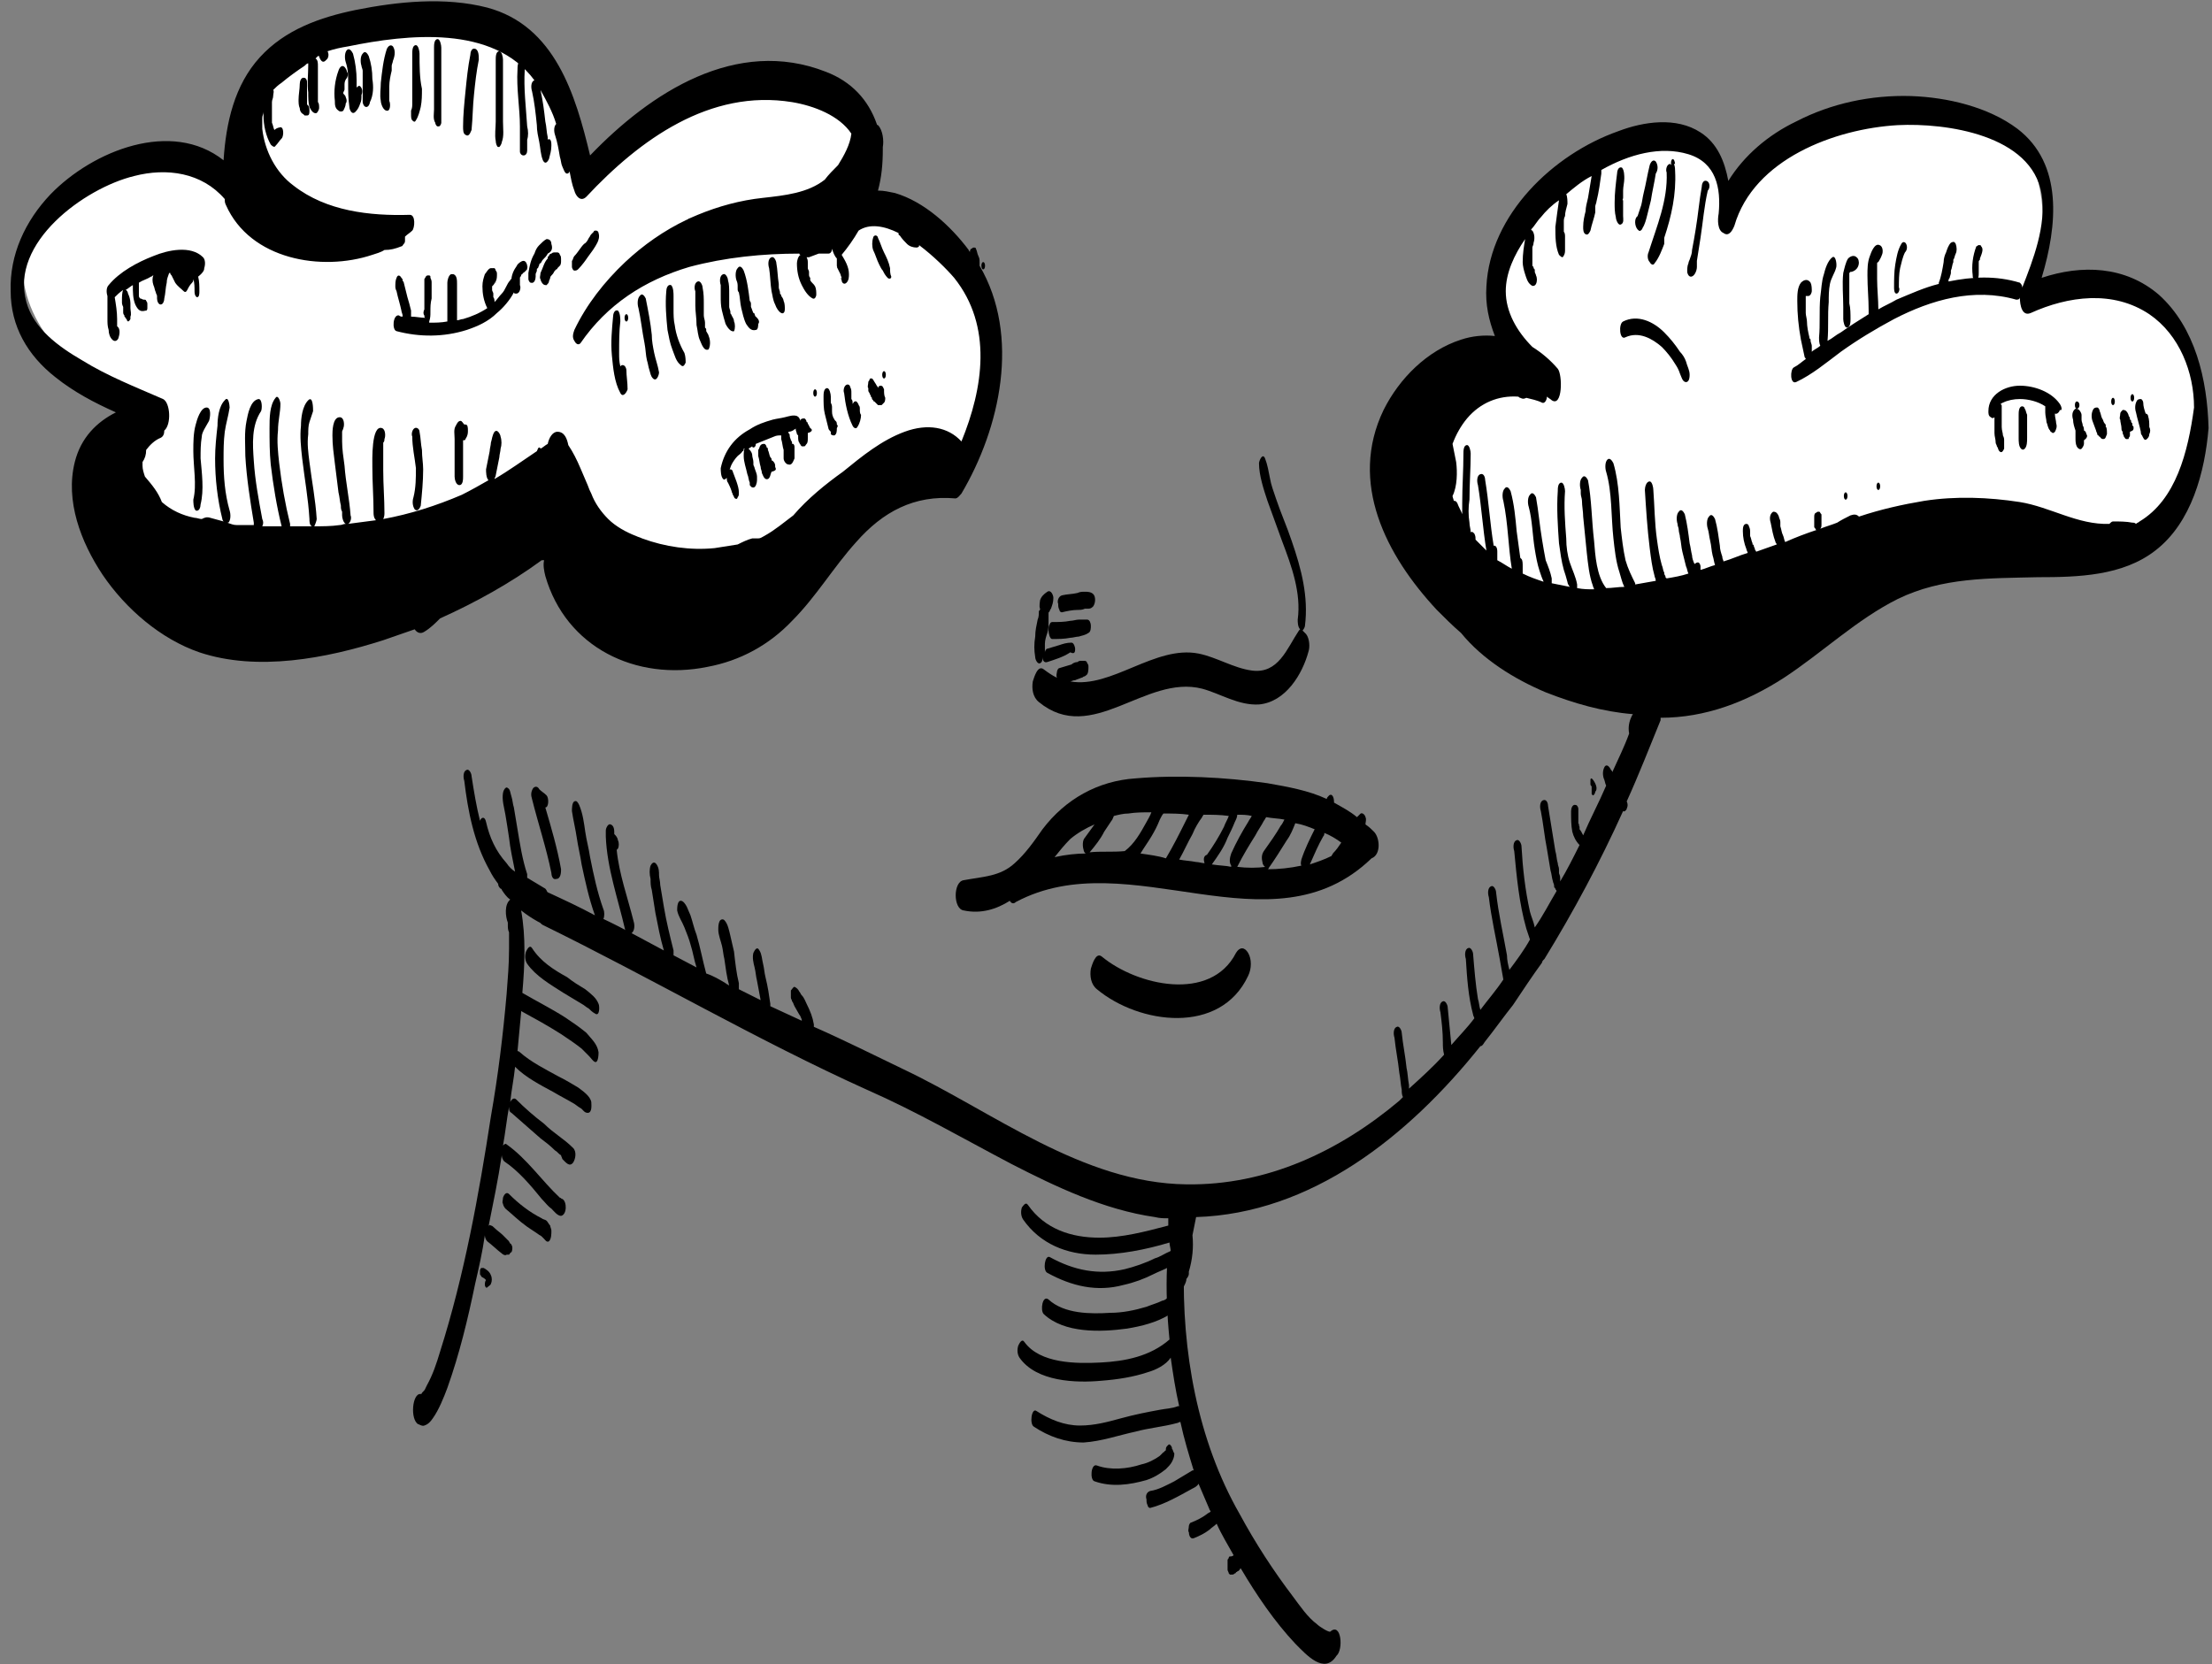 <svg width="198" height="149" viewBox="0 0 198 149" fill="none" xmlns="http://www.w3.org/2000/svg">
<rect x="0" y="0" width="198" height="149" fill="#808080" stroke="none"/>
<path d="M13.082 37.571C13.082 37.571 -1.427 62.634 42.858 47.119L63.539 52.218L85.735 41.368C85.735 41.368 89.525 36.486 88.767 28.891C87.901 21.296 75.774 17.281 75.774 17.281C75.774 17.281 83.461 7.95 67.87 7.082L52.711 15.328L49.03 6.105C49.03 6.105 39.177 -3.443 23.91 7.19L21.744 17.064L14.057 14.46C14.057 14.46 1.821 18.149 2.038 24.225C2.255 30.301 8.643 34.424 8.643 34.424L13.082 37.571Z" fill="white"/>
<path d="M154.598 20.645C154.598 20.645 154.165 9.252 146.369 12.616C138.573 15.979 132.726 21.404 134.025 28.457C135.433 35.509 136.732 33.448 136.732 33.448C136.732 33.448 114.969 38.764 130.344 51.459C145.827 64.153 173.005 47.987 173.005 47.987L186.647 48.963C186.647 48.963 196.933 50.591 197.042 34.533C197.042 34.533 192.602 21.73 181.991 26.938C181.991 26.938 186.539 10.012 174.954 11.205C175.17 11.097 156.33 7.733 154.598 20.645Z" fill="white"/>
<path d="M111.721 85.309C111.396 84.767 110.963 84.767 110.638 85.309C108.364 89.758 101.76 88.239 98.62 85.635C98.078 85.201 97.753 86.394 97.645 86.72C97.537 87.371 97.645 88.13 98.186 88.564C101.976 91.711 109.231 92.687 111.721 87.371C112.046 86.72 112.046 85.852 111.721 85.309Z" fill="black"/>
<path d="M122.983 74.46C122.767 74.243 122.55 74.026 122.225 73.809C122.225 73.592 122.334 73.375 122.225 73.158C122.225 73.05 122.009 72.724 121.792 72.833C121.684 72.941 121.576 73.05 121.467 73.158C120.818 72.616 120.168 72.29 119.41 71.856V71.748C119.41 71.531 119.302 70.988 118.977 71.205C118.869 71.314 118.76 71.422 118.76 71.531C117.136 70.771 115.296 70.446 113.455 70.12C109.665 69.578 105.443 69.361 101.653 69.686C98.296 69.903 95.373 71.531 93.316 74.243C92.558 75.328 91.8 76.413 90.825 77.281C89.526 78.475 88.01 78.475 86.278 78.8C85.303 78.909 85.303 81.404 86.278 81.513C87.794 81.838 89.201 81.404 90.392 80.645C90.501 80.862 90.717 80.97 90.934 80.753C101.111 75.328 113.78 85.527 122.767 76.847C123.633 76.522 123.525 75.003 122.983 74.46ZM94.398 76.739C94.832 76.196 95.265 75.654 95.806 75.111C96.456 74.569 97.214 74.135 97.972 73.809C97.647 74.243 97.43 74.569 97.105 75.003C96.889 75.22 96.889 75.762 96.997 76.088C96.997 76.196 97.105 76.413 97.214 76.413C96.347 76.413 95.373 76.522 94.398 76.739ZM97.538 76.305C98.08 75.654 98.513 75.111 98.838 74.46C99.054 74.135 99.271 73.809 99.487 73.484C99.596 73.375 99.596 73.267 99.704 73.05C100.137 72.941 100.57 72.833 101.003 72.833C101.653 72.724 102.411 72.724 103.06 72.724C102.952 73.05 102.736 73.375 102.627 73.592C102.086 74.569 101.545 75.545 100.678 76.196C99.596 76.305 98.513 76.196 97.538 76.305ZM102.086 76.413C102.411 75.871 102.736 75.437 103.06 74.894C103.385 74.352 103.602 73.918 103.818 73.375C103.927 73.158 104.035 72.941 104.143 72.833C104.901 72.833 105.659 72.833 106.417 72.941C106.309 73.158 106.2 73.375 106.092 73.592C105.551 74.677 105.009 75.762 104.36 76.847C103.71 76.63 102.844 76.522 102.086 76.413ZM107.825 77.281C107.608 77.281 107.283 77.173 107.067 77.173C106.525 77.064 106.092 77.064 105.551 76.956C105.984 76.196 106.309 75.437 106.742 74.677C106.958 74.135 107.283 73.592 107.608 73.158C107.608 73.05 107.716 73.05 107.716 72.941C108.474 72.941 109.232 72.941 109.99 73.05C109.882 73.375 109.665 73.701 109.557 74.026C109.124 74.894 108.583 75.762 108.041 76.522C107.716 76.63 107.716 76.956 107.825 77.281ZM108.474 77.39C109.016 76.63 109.557 75.871 109.882 75.003C110.098 74.569 110.315 74.135 110.531 73.592C110.64 73.375 110.748 73.158 110.748 72.941C111.181 72.941 111.614 72.941 112.047 73.05C111.939 73.267 111.831 73.375 111.723 73.592C111.181 74.46 110.64 75.437 110.207 76.413C110.098 76.739 109.99 77.173 110.207 77.498C110.207 77.498 110.207 77.498 110.207 77.607C109.774 77.498 109.124 77.498 108.474 77.39ZM110.748 77.607C110.748 77.607 110.856 77.607 110.748 77.607C111.289 76.522 111.831 75.654 112.372 74.786C112.589 74.352 112.914 73.918 113.13 73.484C113.238 73.375 113.238 73.267 113.347 73.158C113.888 73.267 114.429 73.267 114.971 73.375C114.863 73.592 114.754 73.809 114.646 73.918C114.213 74.677 113.671 75.437 113.13 76.196C112.914 76.522 112.914 76.847 113.022 77.281C113.022 77.39 113.238 77.715 113.347 77.607C112.48 77.715 111.614 77.715 110.748 77.607ZM116.487 77.498C115.512 77.715 114.429 77.824 113.455 77.824C113.455 77.824 113.563 77.824 113.563 77.715C114.105 76.956 114.646 76.088 115.187 75.22C115.512 74.786 115.729 74.243 115.945 73.701C116.595 73.809 117.136 74.026 117.678 74.243C117.245 75.111 116.811 75.979 116.487 76.956C116.487 77.064 116.378 77.281 116.487 77.498ZM118.436 74.894C118.544 74.786 118.544 74.677 118.544 74.569C119.085 74.786 119.627 75.111 120.06 75.437C119.843 75.762 119.627 76.088 119.302 76.413C119.302 76.522 119.194 76.522 119.194 76.63C118.544 76.956 117.894 77.173 117.245 77.39C117.678 76.413 118.002 75.654 118.436 74.894Z" fill="black"/>
<path d="M50.221 77.823C49.896 75.979 49.354 74.134 48.813 72.29C49.138 72.29 49.138 71.422 48.921 71.205C48.705 70.988 48.488 70.879 48.272 70.662C48.163 70.445 47.947 70.337 47.73 70.554C47.514 70.879 47.514 71.205 47.622 71.53C48.163 73.7 48.921 75.979 49.354 78.149C49.354 78.366 49.463 78.8 49.787 78.691C50.221 78.691 50.221 78.04 50.221 77.823Z" fill="black"/>
<path d="M56.717 82.49C56.175 80.32 55.418 78.259 55.201 76.089L55.309 75.98C55.418 75.763 55.418 75.438 55.309 75.221C55.309 75.112 55.201 74.895 55.093 74.787L54.984 74.678C54.984 74.678 54.984 74.678 54.984 74.57C54.984 74.353 54.984 73.919 54.66 73.81C54.443 73.702 54.227 74.136 54.227 74.353C54.227 74.461 54.227 74.461 54.227 74.57C54.227 74.678 54.227 74.678 54.227 74.787V74.895C54.335 77.716 55.309 80.429 55.959 83.25C56.067 83.467 56.284 83.792 56.5 83.575C56.825 83.358 56.825 82.816 56.717 82.49Z" fill="black"/>
<path d="M142.58 69.796L142.472 69.688C142.472 69.688 142.363 69.688 142.363 69.796C142.363 69.904 142.363 69.904 142.363 70.013C142.363 70.121 142.363 70.23 142.363 70.23C142.363 70.338 142.472 70.338 142.472 70.447V70.555V70.664V70.772C142.472 70.772 142.472 70.772 142.472 70.881C142.472 70.881 142.472 70.99 142.472 70.881C142.472 70.99 142.472 70.99 142.472 71.098L142.58 71.207C142.688 71.207 142.796 70.99 142.796 70.881C143.013 70.664 142.905 70.23 142.58 69.796Z" fill="black"/>
<path d="M97.862 53.194C97.646 52.977 97.321 52.977 97.104 52.977C96.888 52.977 96.671 52.977 96.455 53.085C96.022 53.194 95.48 53.194 95.047 53.302C94.722 53.411 94.614 53.845 94.722 54.062C94.722 54.279 94.722 54.387 94.831 54.604C94.831 54.713 94.939 54.821 95.047 54.821C95.48 54.713 96.022 54.604 96.455 54.604C96.671 54.604 96.888 54.604 97.104 54.496C97.213 54.496 97.321 54.496 97.429 54.496C97.646 54.496 97.754 54.387 97.862 54.279C98.079 53.953 98.079 53.411 97.862 53.194Z" fill="black"/>
<path d="M97.645 56.015C97.645 55.798 97.537 55.473 97.32 55.473C97.104 55.473 96.779 55.473 96.562 55.473C96.346 55.473 96.021 55.581 95.804 55.581C95.263 55.69 94.722 55.69 94.18 55.69C94.072 55.69 93.964 55.798 93.964 55.907C93.856 56.015 93.856 56.232 93.856 56.449C93.856 56.666 93.964 57.209 94.18 57.209C94.722 57.209 95.263 57.209 95.804 57.1C96.021 57.1 96.346 56.992 96.562 56.992C96.887 56.883 97.104 56.883 97.429 56.666C97.645 56.558 97.645 56.232 97.645 56.015Z" fill="black"/>
<path d="M96.238 58.078C96.238 57.969 96.13 57.535 95.913 57.535C95.48 57.535 95.156 57.644 94.831 57.752C94.506 57.861 94.073 57.969 93.748 58.078C93.64 58.078 93.531 58.294 93.531 58.403V58.511C93.531 58.294 93.531 57.969 93.531 57.644C93.531 57.318 93.64 56.992 93.748 56.667C93.856 56.342 93.856 56.016 93.856 55.691C93.856 55.582 93.856 55.474 93.856 55.365C93.856 55.365 93.856 55.257 93.856 55.148V55.039V54.931C93.856 54.822 93.856 54.822 93.965 54.714C93.965 54.605 94.073 54.497 94.073 54.497C94.181 54.172 94.289 53.955 94.289 53.52C94.289 53.303 94.073 52.761 93.748 52.978C93.423 53.195 93.207 53.412 93.098 53.737C93.098 53.846 92.99 54.28 93.098 54.497C93.098 54.605 93.098 54.605 92.99 54.714C92.99 54.931 92.99 55.257 92.882 55.474C92.773 56.016 92.665 56.45 92.665 56.992C92.557 57.644 92.557 58.186 92.665 58.837C92.665 59.054 92.882 59.488 93.098 59.38C93.315 59.271 93.315 59.054 93.315 58.837C93.315 59.054 93.423 59.38 93.748 59.271C94.398 59.054 95.156 58.837 95.805 58.403C96.238 58.62 96.238 58.294 96.238 58.078Z" fill="black"/>
<path d="M116.918 56.776C116.81 56.667 116.702 56.559 116.593 56.45C116.702 56.342 116.81 56.125 116.81 56.016C117.135 53.412 116.485 50.917 115.619 48.421C115.186 47.119 114.644 45.926 114.211 44.624C113.995 43.973 113.778 43.43 113.67 42.779C113.562 42.237 113.453 41.586 113.237 41.043C113.02 40.501 112.695 41.26 112.695 41.477C112.695 42.562 113.129 43.864 113.453 44.841C113.886 46.034 114.32 47.228 114.753 48.421C115.619 50.7 116.485 53.087 116.16 55.474C116.16 55.691 116.16 56.125 116.377 56.342L116.269 56.45C115.186 58.078 114.428 60.356 112.046 60.031C110.422 59.814 108.906 58.837 107.282 58.512C103.384 57.752 99.486 61.658 95.804 61.007C95.913 61.007 96.021 60.899 96.237 60.899C96.454 60.79 96.562 60.79 96.779 60.682C96.887 60.682 96.996 60.573 96.996 60.573C97.104 60.573 97.212 60.465 97.212 60.465C97.429 60.356 97.429 59.922 97.429 59.705C97.429 59.597 97.429 59.488 97.32 59.38C97.32 59.271 97.212 59.163 97.104 59.163C96.996 59.163 96.887 59.163 96.779 59.163C96.671 59.163 96.562 59.163 96.454 59.271C96.237 59.271 96.021 59.38 95.913 59.488C95.588 59.597 95.155 59.705 94.83 59.814C94.722 59.814 94.613 60.031 94.613 60.139C94.613 60.248 94.505 60.465 94.613 60.682C94.18 60.465 93.856 60.248 93.422 59.922C92.881 59.488 92.556 60.682 92.448 61.007C92.34 61.658 92.448 62.418 92.989 62.852C97.753 66.758 102.518 60.356 107.606 61.658C109.231 62.092 110.855 63.177 112.695 63.069C115.077 62.852 116.593 60.356 117.135 58.295C117.243 57.969 117.243 57.21 116.918 56.776Z" fill="black"/>
<path d="M104.9 129.686C104.9 129.578 104.9 129.578 104.9 129.578C104.792 129.361 104.683 129.252 104.575 129.361C104.575 129.361 104.575 129.361 104.467 129.469C104.359 129.578 104.359 129.686 104.359 129.795C104.359 129.795 104.359 129.903 104.25 129.903C104.25 129.903 104.25 130.012 104.142 130.012L104.034 130.12C103.926 130.229 103.926 130.229 103.817 130.337C103.384 130.663 102.735 130.988 102.193 131.097C100.894 131.531 99.378 131.639 98.187 131.205C97.646 130.988 97.537 132.507 97.97 132.616C99.486 133.158 101.11 132.941 102.626 132.507C103.276 132.29 103.817 131.965 104.359 131.531C104.575 131.314 104.792 131.097 104.9 130.88C105.008 130.663 105.117 130.446 105.117 130.12C105.008 130.012 105.008 129.795 104.9 129.686Z" fill="black"/>
<path d="M119.084 146.071C118.976 146.18 118.11 145.637 117.893 145.42C117.027 144.769 116.377 143.793 115.728 142.925C113.995 140.646 112.371 138.151 110.964 135.547C107.174 128.928 105.766 120.899 105.983 113.304C105.983 112.87 105.875 111.785 105.225 111.785C104.575 111.785 104.467 112.87 104.467 113.304C104.359 115.474 104.467 117.753 104.684 119.923C102.951 121.442 100.677 121.876 98.512 121.984C96.347 122.093 93.098 122.093 91.691 120.14C91.474 119.814 91.257 120.248 91.149 120.465C91.041 120.791 91.041 121.225 91.257 121.55C92.773 123.72 96.347 123.829 98.62 123.612C100.028 123.503 101.435 123.286 102.735 122.852C103.493 122.635 104.359 122.201 104.792 121.55C105.009 123.069 105.225 124.48 105.55 125.89H105.442C104.9 126.107 104.359 126.107 103.818 126.216C102.626 126.433 101.544 126.65 100.353 126.975C99.162 127.301 97.971 127.626 96.671 127.626C95.264 127.626 93.964 127.084 92.773 126.324C92.34 125.999 92.124 127.518 92.557 127.735C93.856 128.603 95.372 129.145 96.996 129.145C98.62 129.037 100.136 128.494 101.652 128.169C102.843 127.843 104.142 127.735 105.333 127.409C105.442 127.409 105.55 127.301 105.658 127.301C105.983 128.82 106.416 130.23 106.849 131.641C106.849 131.641 106.849 131.641 106.741 131.641C106.2 131.966 105.658 132.292 105.117 132.617C104.467 132.943 103.709 133.377 102.951 133.485C102.626 133.594 102.518 133.919 102.626 134.245C102.626 134.462 102.626 134.57 102.735 134.787C102.735 134.896 102.843 135.004 102.951 135.004C104.251 134.679 105.55 133.919 106.741 133.268C106.957 133.16 107.174 133.051 107.282 132.834C107.607 133.594 107.932 134.353 108.257 135.113C108.257 135.221 108.365 135.221 108.365 135.33C108.257 135.438 108.149 135.438 108.04 135.547C107.607 135.872 107.174 136.089 106.633 136.306C106.524 136.306 106.416 136.523 106.416 136.632C106.416 136.849 106.308 137.066 106.416 137.174C106.416 137.391 106.524 137.825 106.849 137.717C107.391 137.5 107.824 137.283 108.257 136.957C108.473 136.74 108.69 136.632 108.906 136.415C109.34 137.391 109.881 138.259 110.422 139.236C110.314 139.344 110.206 139.344 110.097 139.344C109.989 139.344 109.989 139.453 109.989 139.453C109.989 139.561 109.881 139.561 109.881 139.67C109.881 139.778 109.881 139.887 109.881 139.995C109.881 140.104 109.881 140.212 109.881 140.321V140.538C109.881 140.646 109.989 140.755 109.989 140.863L110.097 140.972C110.206 140.972 110.206 140.972 110.314 140.972C110.422 140.972 110.531 140.863 110.531 140.863C110.531 140.863 110.639 140.863 110.639 140.755C110.747 140.755 110.747 140.646 110.855 140.646L110.964 140.538C110.964 140.538 110.964 140.429 111.072 140.429C112.48 142.816 114.104 145.203 115.944 147.156C116.919 148.133 118.543 149.977 119.626 148.241C120.275 147.699 120.059 145.203 119.084 146.071Z" fill="black"/>
<path d="M53.577 89.868C53.361 89.325 52.928 89 52.386 88.566C51.845 88.24 51.304 87.915 50.762 87.481C49.571 86.83 48.38 86.07 47.622 84.877C47.406 84.551 47.189 84.985 47.081 85.202C46.973 85.528 46.973 85.962 47.189 86.287C47.947 87.372 49.246 88.132 50.437 88.891C50.979 89.217 51.52 89.542 52.062 89.868C52.278 89.976 52.495 90.193 52.711 90.302C52.819 90.41 53.036 90.627 53.253 90.736C53.686 91.061 53.686 90.085 53.577 89.868Z" fill="black"/>
<path d="M49.356 110.157C49.356 110.048 49.247 109.831 49.247 109.723C49.139 109.614 49.031 109.397 48.923 109.289C48.814 109.18 48.598 109.18 48.489 109.072C47.407 108.529 46.432 107.77 45.566 106.902C45.349 106.685 45.133 106.902 45.025 107.227C45.025 107.444 44.916 107.661 45.025 107.77C45.025 107.878 45.133 108.095 45.241 108.204C45.891 108.746 46.432 109.289 47.19 109.831C47.515 110.048 47.84 110.265 48.165 110.482C48.273 110.591 48.381 110.591 48.489 110.699C48.598 110.808 48.598 110.808 48.706 110.916C48.814 111.025 48.923 111.242 49.139 111.133C49.356 110.916 49.356 110.482 49.356 110.157Z" fill="black"/>
<path d="M43.941 114.171C43.833 113.845 43.508 113.628 43.292 113.52C43.183 113.52 43.183 113.52 43.075 113.52C42.967 113.628 42.967 113.737 42.967 113.737C42.967 113.845 42.967 113.954 42.967 114.062C42.967 114.171 43.075 114.171 43.075 114.279C43.183 114.388 43.292 114.388 43.4 114.496C43.4 114.496 43.4 114.496 43.508 114.605C43.4 114.713 43.4 114.93 43.4 115.039C43.4 115.147 43.508 115.364 43.617 115.256C43.725 115.147 43.941 115.039 43.941 114.93C44.05 114.713 44.05 114.388 43.941 114.171Z" fill="black"/>
<path d="M53.577 94.208C53.469 93.448 52.928 93.014 52.495 92.472C51.845 91.929 51.195 91.495 50.546 91.061C49.355 90.302 48.055 89.651 46.756 88.891C46.972 86.396 47.081 83.9 46.648 81.513C47.622 82.273 48.597 82.815 49.788 83.249C49.896 83.249 50.004 83.249 50.112 83.141C50.654 83.466 50.654 81.947 50.329 81.73C50.329 81.405 50.221 81.079 50.112 80.971C50.112 80.971 50.004 80.971 50.004 80.862C49.679 80.645 49.355 80.32 49.03 80.103C49.03 79.886 48.922 79.669 48.813 79.56C48.272 79.235 47.73 78.909 47.189 78.584C47.189 78.475 47.189 78.367 47.189 78.258C46.756 76.956 46.539 75.546 46.323 74.244C46.215 73.593 46.106 72.942 45.998 72.291C45.89 71.965 45.89 71.64 45.782 71.314C45.673 70.989 45.673 70.663 45.457 70.555C45.24 70.338 45.024 70.88 45.024 70.989C44.915 71.64 45.132 72.291 45.24 72.942C45.348 73.593 45.457 74.244 45.565 75.003C45.673 75.98 45.89 76.956 46.106 78.041C45.782 77.824 45.565 77.607 45.348 77.282C44.374 76.197 43.833 75.003 43.508 73.593C43.399 73.05 43.075 73.159 42.966 73.484C42.642 72.182 42.425 70.88 42.208 69.47C42.208 69.253 41.992 68.819 41.775 68.927C41.45 69.036 41.45 69.578 41.559 69.904C41.884 72.616 42.425 75.437 43.833 77.933C44.049 78.367 44.266 78.692 44.59 79.126C44.59 79.343 44.699 79.452 44.807 79.56C44.807 79.56 44.915 79.56 44.915 79.669C45.132 79.994 45.348 80.32 45.673 80.537C45.132 80.971 45.24 82.056 45.457 82.598C45.457 82.707 45.457 82.707 45.457 82.815C45.457 83.032 45.457 83.249 45.565 83.466C45.565 83.575 45.565 83.575 45.565 84.009C45.565 84.334 45.565 84.66 45.565 84.985C45.565 86.287 45.457 87.589 45.348 89C45.024 92.689 44.59 96.269 43.941 99.958C42.858 107.011 41.559 114.172 39.393 121.007C39.068 122.092 38.744 123.069 38.202 124.045C37.986 124.479 38.094 124.371 37.769 124.696C37.769 124.696 37.769 124.805 37.661 124.805C36.903 124.696 36.686 127.083 37.444 127.517C37.336 127.409 37.769 127.734 37.986 127.626C38.31 127.517 38.527 127.3 38.744 126.975C39.285 126.215 39.718 125.13 40.043 124.262C41.126 121.224 41.884 118.078 42.533 114.931C42.858 113.521 43.183 112.11 43.399 110.591C43.399 110.808 43.508 111.025 43.616 111.134C44.049 111.459 44.482 111.893 44.915 112.219C45.024 112.327 45.24 112.436 45.348 112.327C45.457 112.327 45.457 112.327 45.565 112.327C45.673 112.219 45.673 112.11 45.782 112.11C45.89 111.893 45.89 111.568 45.782 111.459C45.782 111.459 45.782 111.351 45.673 111.351C45.673 111.242 45.565 111.242 45.565 111.134C45.457 111.025 45.457 111.025 45.348 110.917C45.24 110.808 45.132 110.7 45.024 110.591C44.807 110.374 44.482 110.157 44.266 109.94C44.157 109.832 44.049 109.723 43.941 109.723C43.833 109.615 43.724 109.723 43.724 109.832C44.157 107.662 44.59 105.6 44.915 103.43C44.915 103.647 45.024 103.864 45.132 103.973C46.431 104.841 47.514 106.143 48.488 107.336C48.813 107.662 49.03 107.987 49.355 108.204C49.571 108.421 49.896 108.855 50.221 108.855C50.762 108.747 50.762 107.553 50.329 107.336C50.221 107.336 50.221 107.228 50.112 107.228C48.488 105.709 47.189 103.756 45.348 102.454C45.24 102.345 45.132 102.454 45.024 102.562C45.24 101.369 45.348 100.284 45.565 99.09C45.565 99.307 45.565 99.524 45.782 99.633C46.648 100.392 47.514 101.152 48.38 101.911C48.813 102.237 49.246 102.562 49.679 102.996C49.896 103.105 50.004 103.322 50.221 103.43C50.221 103.539 50.329 103.647 50.329 103.756C50.654 104.081 50.979 104.515 51.304 104.081C51.52 103.756 51.628 103.105 51.304 102.779C50.87 102.345 50.437 102.02 50.004 101.694C49.571 101.369 49.138 101.043 48.705 100.609C47.839 99.958 46.972 99.199 46.215 98.439C45.998 98.222 45.782 98.439 45.673 98.656C45.782 97.571 45.998 96.595 46.106 95.51C47.081 96.486 48.38 97.137 49.571 97.788C50.112 98.114 50.762 98.439 51.304 98.765C51.52 98.873 51.737 99.09 51.953 99.199C52.17 99.307 52.278 99.633 52.603 99.633C53.036 99.633 52.928 98.873 52.928 98.656C52.819 98.114 52.17 97.68 51.737 97.354C51.195 97.029 50.654 96.703 50.004 96.378C48.813 95.727 47.514 95.076 46.539 94.208C46.431 94.099 46.323 94.099 46.323 94.099C46.431 92.906 46.539 91.821 46.648 90.627V90.519C47.839 91.17 49.03 91.821 50.221 92.58C50.87 93.014 51.52 93.448 52.062 93.882C52.278 94.099 52.495 94.316 52.711 94.533C52.928 94.75 53.036 94.967 53.252 95.076C53.577 95.184 53.577 94.316 53.577 94.208Z" fill="black"/>
<path d="M166.184 23.032C165.968 22.815 165.643 22.924 165.427 23.141C165.21 23.466 165.102 24.009 164.993 24.443C164.885 25.419 164.993 26.504 164.993 27.481C164.993 27.589 164.993 27.698 164.993 27.806V27.915C164.993 27.915 164.993 27.915 164.993 28.023C164.993 28.24 164.993 28.349 164.993 28.566C164.993 28.783 165.102 29.325 165.318 29.325C165.643 29.325 165.643 28.783 165.643 28.566C165.643 28.132 165.643 27.589 165.535 27.155C165.535 27.047 165.535 26.83 165.535 26.721C165.535 26.613 165.535 26.613 165.535 26.504C165.535 26.179 165.535 25.962 165.535 25.636C165.535 25.419 165.535 25.094 165.535 24.877C165.535 24.768 165.535 24.768 165.535 24.66V24.551V24.443C165.535 24.443 165.535 24.443 165.643 24.334H165.751C165.751 24.334 165.86 24.334 165.751 24.334C166.509 24.117 166.509 23.249 166.184 23.032Z" fill="black"/>
<path d="M170.624 21.838C170.516 21.622 170.299 21.622 170.191 21.838C169.866 22.381 169.758 23.032 169.649 23.683C169.541 24.334 169.541 25.093 169.541 25.744C169.541 25.853 169.541 26.287 169.758 26.287C169.974 26.287 170.082 25.853 169.974 25.744C169.974 25.093 169.974 24.551 170.082 24.009C170.191 23.575 170.299 23.032 170.516 22.598C170.732 22.381 170.732 22.055 170.624 21.838Z" fill="black"/>
<path d="M177.338 22.054C177.338 21.945 177.229 21.945 177.121 21.945C177.013 21.945 177.013 22.054 176.904 22.054C176.58 22.922 176.471 23.79 176.58 24.658C176.58 24.766 176.58 24.875 176.688 24.983C176.688 25.092 176.796 25.092 176.904 25.092C177.121 24.983 177.121 24.658 177.121 24.441V24.332C177.121 24.224 177.121 24.224 177.121 24.115V24.007C177.121 23.898 177.121 23.898 177.121 23.79C177.121 23.681 177.121 23.681 177.121 23.573V23.464C177.121 23.356 177.121 23.356 177.229 23.247V23.139C177.446 22.596 177.554 22.271 177.338 22.054Z" fill="black"/>
<path d="M165.209 44.08C164.993 44.08 164.993 44.731 165.209 44.731C165.426 44.731 165.426 44.08 165.209 44.08Z" fill="black"/>
<path d="M168.133 43.211C167.917 43.211 167.917 43.862 168.133 43.862C168.35 43.862 168.35 43.211 168.133 43.211Z" fill="black"/>
<path d="M152.758 16.197C152.433 16.088 152.325 16.522 152.325 16.739C152.108 17.933 152 19.235 151.783 20.537C151.675 21.188 151.567 21.839 151.458 22.381C151.458 22.707 151.35 22.924 151.242 23.249C151.242 23.249 151.134 23.466 151.134 23.575C151.025 23.792 151.025 24.117 151.025 24.334C151.025 24.443 151.134 24.768 151.35 24.768C151.675 24.768 151.892 24.226 151.892 23.9C151.892 23.792 151.892 23.683 151.892 23.575C151.892 23.466 151.892 23.466 151.892 23.358C152 22.707 152.108 21.947 152.216 21.296C152.433 19.886 152.541 18.475 152.866 17.065C153.083 16.848 153.083 16.305 152.758 16.197Z" fill="black"/>
<path d="M149.727 14.242C149.619 14.242 149.51 14.568 149.619 14.785L149.51 14.676C149.185 14.676 149.077 15.219 149.185 15.436C149.294 17.931 148.319 20.21 147.561 22.597C147.453 22.814 147.453 23.248 147.67 23.465C147.778 23.682 147.994 23.79 148.103 23.573C148.536 23.031 148.752 22.38 148.969 21.837C148.969 21.729 148.969 21.512 148.969 21.295C149.619 19.342 150.052 17.389 149.943 15.327C149.943 15.219 149.943 14.893 149.835 14.676C149.835 14.676 149.835 14.676 149.943 14.676C149.943 14.893 149.943 14.242 149.727 14.242Z" fill="black"/>
<path d="M148.21 14.458C147.994 14.241 147.777 14.458 147.669 14.784C147.452 15.652 147.344 16.412 147.128 17.279C147.019 17.713 147.019 17.93 146.911 18.364C146.803 18.69 146.694 19.015 146.586 19.341L146.478 19.45C146.261 19.775 146.37 20.426 146.694 20.643C146.803 20.752 147.019 20.535 147.019 20.426C147.236 20.101 147.344 19.666 147.452 19.233C147.561 18.799 147.669 18.364 147.777 17.93C147.885 17.171 148.102 16.303 148.21 15.543C148.427 15.218 148.427 14.784 148.21 14.458Z" fill="black"/>
<path d="M145.287 17.714C145.287 17.605 145.287 17.605 145.287 17.605C145.287 17.389 145.287 17.28 145.287 17.063C145.287 16.738 145.395 16.303 145.395 15.978C145.395 15.761 145.395 15.219 145.179 15.002C144.854 14.893 144.746 15.327 144.746 15.544C144.638 16.412 144.529 17.28 144.529 18.148C144.529 18.582 144.529 19.016 144.638 19.45C144.638 19.667 144.854 20.21 145.071 20.101C145.395 19.993 145.287 19.559 145.287 19.342V19.233C145.287 19.125 145.287 19.125 145.287 19.016C145.287 19.016 145.287 19.016 145.287 18.908C145.287 18.799 145.287 18.582 145.287 18.474C145.287 18.257 145.287 18.148 145.287 17.931C145.179 17.931 145.287 17.823 145.287 17.714Z" fill="black"/>
<path d="M193.252 26.394C190.221 23.79 186.323 23.682 182.75 24.875C184.157 20.21 184.699 14.676 180.584 11.53C177.986 9.577 174.304 8.709 171.056 8.6C167.483 8.492 163.91 9.251 160.77 10.879C158.279 12.072 156.114 13.916 154.706 16.195C154.381 14.459 153.732 12.832 152.216 11.855C150.05 10.444 147.127 10.879 144.853 11.746C139.006 13.808 133.376 19.233 133.051 25.635C132.943 27.262 133.268 28.673 133.809 30.083C132.835 29.975 131.752 30.083 130.777 30.409C127.746 31.385 125.255 33.881 123.848 36.702C120.708 43.212 124.064 49.722 128.612 54.604C129.262 55.255 130.019 56.015 130.777 56.666C132.726 59.053 135.542 60.789 138.357 61.982C140.847 62.959 143.446 63.718 146.153 63.935C146.153 64.044 146.044 64.044 146.044 64.152C145.828 64.586 145.719 65.129 145.828 65.671C145.395 66.865 144.853 67.95 144.312 69.143C144.312 69.035 144.312 69.035 144.204 68.926C144.095 68.709 143.879 68.384 143.662 68.601C143.446 68.926 143.446 69.36 143.554 69.686C143.662 69.903 143.662 70.12 143.77 70.337C143.121 71.856 142.363 73.266 141.713 74.785C141.605 74.568 141.497 74.351 141.388 74.243C141.388 74.243 141.388 74.243 141.388 74.134C141.388 74.134 141.388 74.134 141.388 74.026C141.28 73.809 141.28 73.809 141.388 73.917L141.28 73.7V73.592C141.28 73.483 141.28 73.375 141.28 73.266V73.158C141.28 73.049 141.28 73.049 141.28 72.941V72.832C141.28 72.832 141.28 72.832 141.28 72.941C141.28 72.724 141.28 72.507 141.28 72.398C141.28 72.29 141.172 72.073 141.064 72.073C140.739 71.964 140.63 72.398 140.63 72.615C140.63 73.266 140.63 73.917 140.739 74.46C140.847 74.894 141.064 75.328 141.388 75.653C140.847 76.738 140.306 77.823 139.656 78.908V78.8C139.656 78.691 139.656 78.691 139.656 78.583C139.656 78.366 139.548 78.257 139.548 78.149V78.04C139.548 77.932 139.548 77.932 139.548 77.823C139.548 77.606 139.439 77.498 139.439 77.281C139.331 76.955 139.331 76.521 139.223 76.196C139.006 74.894 138.79 73.483 138.573 72.181C138.573 71.964 138.465 71.53 138.14 71.639C137.815 71.747 137.815 72.29 137.924 72.615C138.14 73.7 138.248 74.894 138.465 75.979C138.573 76.63 138.682 77.281 138.79 77.932C138.898 78.257 138.898 78.583 139.006 78.908C139.006 79.017 139.115 79.125 139.115 79.342V79.451C139.223 79.559 139.006 79.234 139.223 79.559C139.223 79.668 139.331 79.668 139.331 79.776C138.682 80.861 138.14 81.946 137.382 83.031C137.274 82.489 137.057 82.055 136.949 81.621C136.516 79.668 136.299 77.715 136.191 75.762C136.191 75.545 135.975 75.111 135.758 75.219C135.433 75.328 135.433 75.87 135.542 76.196C135.758 78.474 135.975 80.861 136.624 83.14C136.733 83.465 136.841 83.791 136.949 84.116C136.408 85.093 135.758 85.961 135.108 86.829C135 86.395 134.892 85.961 134.892 85.527C134.567 83.682 134.134 81.838 133.917 79.885C133.917 79.668 133.701 79.234 133.484 79.342C133.159 79.451 133.159 79.993 133.268 80.319C133.484 82.163 133.917 84.008 134.242 85.852C134.35 86.503 134.459 87.046 134.567 87.697C133.917 88.673 133.159 89.541 132.51 90.409C132.402 90.084 132.402 89.758 132.293 89.433C132.077 88.131 131.968 86.72 131.86 85.418C131.86 85.201 131.644 84.767 131.427 84.876C131.102 84.984 131.102 85.527 131.211 85.852C131.319 87.588 131.427 89.216 131.86 90.843C131.86 90.952 131.968 91.06 131.968 91.169C131.319 92.037 130.561 92.796 129.911 93.556C129.803 92.471 129.695 91.277 129.586 90.192C129.586 89.975 129.37 89.541 129.153 89.65C128.828 89.758 128.828 90.301 128.937 90.626C129.045 91.494 129.153 92.362 129.153 93.339C129.153 93.664 129.153 93.99 129.262 94.424C128.287 95.509 127.204 96.485 126.122 97.462C126.122 97.353 126.122 97.245 126.122 97.136C126.013 96.594 126.013 96.051 125.905 95.617C125.797 94.532 125.58 93.556 125.472 92.471C125.472 92.254 125.255 91.82 125.039 91.928C124.714 92.037 124.714 92.579 124.822 92.905C124.931 93.99 125.147 94.966 125.255 96.051C125.364 96.594 125.364 97.028 125.472 97.57C125.472 97.787 125.472 98.004 125.58 98.221C125.472 98.33 125.364 98.438 125.255 98.547C119.842 103.104 113.345 106.142 106.199 106.033C96.887 105.925 88.875 99.523 80.862 95.726C78.155 94.424 75.557 93.122 72.85 91.928C72.85 91.82 72.85 91.82 72.85 91.711C72.742 91.06 72.525 90.518 72.2 89.867C72.092 89.65 71.984 89.324 71.767 89.107C71.659 88.999 71.659 88.89 71.551 88.782C71.442 88.565 71.334 88.456 71.118 88.348C71.009 88.348 70.901 88.565 70.793 88.673C70.793 88.782 70.793 88.782 70.793 88.89C70.793 88.89 70.793 88.89 70.793 88.782C70.793 88.89 70.793 88.89 70.793 88.999C70.793 89.107 70.793 89.216 70.793 89.324C70.793 89.433 70.901 89.541 70.901 89.65C71.009 89.758 71.009 89.867 71.118 90.084C71.226 90.301 71.442 90.626 71.551 90.843C71.659 90.952 71.659 91.06 71.767 91.277C71.767 91.277 71.767 91.277 71.767 91.386C70.793 90.952 69.927 90.518 68.952 90.084C68.952 89.975 68.952 89.867 68.952 89.867C68.844 89.107 68.735 88.348 68.519 87.48C68.411 87.046 68.411 86.72 68.302 86.286C68.194 85.852 68.194 85.418 67.978 85.093C67.761 84.659 67.544 85.093 67.436 85.31C67.328 85.744 67.436 86.178 67.544 86.612C67.653 87.046 67.653 87.371 67.761 87.805C67.869 88.348 67.978 88.999 68.086 89.541C67.436 89.216 66.787 88.89 66.137 88.565C66.137 88.348 66.137 88.131 66.137 88.022C65.92 87.154 65.812 86.178 65.704 85.201C65.595 84.767 65.487 84.225 65.379 83.791C65.271 83.357 65.162 82.706 64.838 82.38C64.729 82.272 64.513 82.272 64.404 82.489C64.296 82.706 64.296 83.031 64.296 83.248C64.296 83.682 64.513 84.225 64.621 84.659C64.729 85.093 64.729 85.418 64.838 85.852C64.946 86.612 65.054 87.48 65.271 88.239C65.162 88.131 65.054 88.131 64.946 88.022C64.404 87.697 63.863 87.371 63.213 87.154C62.889 85.961 62.672 84.767 62.347 83.682C62.131 83.14 62.022 82.597 61.806 81.946C61.697 81.729 61.589 81.404 61.481 81.187C61.373 80.97 61.156 80.644 60.94 80.644C60.615 80.644 60.615 81.295 60.615 81.512C60.723 82.055 61.048 82.489 61.264 83.031C61.481 83.574 61.697 84.116 61.806 84.55C62.022 85.201 62.131 85.961 62.347 86.612C61.697 86.286 60.94 85.852 60.29 85.527C60.29 85.418 60.29 85.201 60.29 85.093C59.965 83.791 59.64 82.489 59.424 81.187C59.315 80.536 59.207 79.885 59.099 79.234C59.099 78.908 58.991 78.583 58.991 78.366C58.991 78.04 58.991 77.715 58.774 77.389C58.557 77.064 58.341 77.281 58.233 77.498C58.124 77.823 58.124 78.257 58.233 78.691C58.233 79.017 58.233 79.342 58.341 79.668C58.449 80.319 58.557 81.078 58.666 81.729C58.882 82.814 59.099 84.008 59.424 85.093C57.583 84.116 55.851 83.14 54.01 82.272C54.118 82.055 54.118 81.621 54.01 81.404C53.469 79.885 53.144 78.366 52.819 76.738C52.711 75.979 52.494 75.219 52.386 74.46C52.278 73.7 52.169 72.832 51.844 72.073C51.736 71.856 51.628 71.639 51.411 71.747C51.195 71.856 51.195 72.398 51.195 72.615C51.303 73.375 51.52 74.243 51.628 75.002C51.736 75.762 51.953 76.63 52.061 77.389C52.386 78.908 52.711 80.427 53.252 81.946C51.844 81.187 50.437 80.536 49.029 79.885C48.055 79.342 47.73 82.38 48.596 82.814C58.341 87.588 67.761 93.122 77.614 97.57C82.053 99.523 86.168 101.91 90.499 104.189C94.505 106.25 98.836 108.312 103.384 108.963C103.817 109.071 104.142 109.071 104.575 109.071C104.575 109.288 104.575 109.505 104.575 109.722C102.517 110.265 100.46 110.807 98.403 110.807C95.913 110.807 93.531 110.048 92.015 107.878C91.798 107.552 91.582 107.986 91.473 108.095C91.365 108.42 91.365 108.854 91.582 109.18C93.097 111.35 95.48 112.326 98.078 112.326C100.244 112.326 102.517 111.892 104.683 111.241C104.683 111.458 104.791 111.784 104.791 112.001C104.25 112.218 103.817 112.543 103.384 112.652C102.517 113.086 101.543 113.411 100.677 113.628C98.295 114.171 96.129 113.737 93.964 112.543C93.531 112.326 93.314 113.737 93.747 113.954C95.913 115.147 98.186 115.69 100.568 115.039C101.543 114.822 102.409 114.496 103.275 114.062C103.708 113.845 104.033 113.737 104.466 113.52C104.466 114.171 104.575 114.93 104.9 115.581H104.791C104.575 115.473 104.466 115.907 104.466 116.232C104.358 116.341 104.142 116.449 104.033 116.449C103.6 116.666 103.167 116.775 102.626 116.992C101.543 117.317 100.46 117.534 99.377 117.534C97.645 117.643 95.263 117.643 93.855 116.341C93.314 115.907 93.097 117.317 93.422 117.643C95.263 119.379 98.511 119.27 100.893 118.945C102.193 118.728 103.492 118.402 104.575 117.751C105.116 117.426 105.657 117.1 105.657 116.341C105.657 116.124 105.549 115.69 105.333 115.581C105.441 115.364 105.441 115.147 105.441 115.039V115.147C105.549 115.364 105.874 115.473 105.982 115.147C106.091 114.93 106.199 114.713 106.199 114.496C106.307 114.388 106.415 114.171 106.415 114.062C106.415 114.062 106.415 113.954 106.415 113.845C106.74 112.76 106.848 111.675 106.74 110.59C106.848 110.048 106.957 109.505 107.065 108.963C117.351 108.637 126.013 101.802 132.51 93.664C132.726 93.664 132.835 93.339 132.943 93.23C133.809 92.145 134.567 91.06 135.433 89.975C136.299 88.673 137.166 87.371 138.032 86.178C138.032 86.069 138.14 85.961 138.14 85.961L138.248 85.852C140.847 81.621 143.229 77.172 145.286 72.615C145.395 72.724 145.611 72.507 145.611 72.398C145.719 72.181 145.719 71.964 145.611 71.747C146.694 69.36 147.668 66.865 148.643 64.478C148.643 64.478 148.643 64.369 148.643 64.261C152.649 64.261 156.33 62.85 159.687 60.68C163.152 58.402 166.184 55.472 169.865 53.628C173.871 51.675 178.094 51.783 182.425 51.675C185.998 51.675 190.004 51.566 192.928 49.288C196.176 46.792 197.367 42.235 197.692 38.329C197.583 33.989 196.501 29.324 193.252 26.394ZM191.52 46.684C191.412 46.792 191.304 46.792 191.195 46.901C191.087 46.792 190.979 46.792 190.87 46.792C190.329 46.684 189.679 46.684 189.138 46.684C189.03 46.684 188.921 46.792 188.813 46.901C185.998 47.009 183.508 45.382 180.801 44.948C177.986 44.514 175.062 44.405 172.247 44.839C170.298 45.165 168.349 45.599 166.4 46.25C166.184 46.033 165.967 46.033 165.642 46.141C165.209 46.358 164.776 46.575 164.451 46.792C163.91 47.009 163.477 47.118 162.935 47.335C163.044 47.226 163.044 47.118 163.044 46.901V46.358C163.044 46.25 163.044 46.25 163.044 46.141C163.044 46.033 163.044 46.033 162.935 45.924C162.935 45.924 162.935 45.816 162.827 45.816H162.719C162.61 45.816 162.61 45.924 162.502 45.924C162.394 46.033 162.394 46.141 162.394 46.358V46.901C162.394 47.009 162.394 47.009 162.394 47.118C162.394 47.226 162.394 47.226 162.502 47.335C162.502 47.335 162.502 47.443 162.61 47.443C161.636 47.769 160.77 48.094 159.795 48.528C159.687 48.311 159.687 48.094 159.579 47.877C159.47 47.66 159.47 47.443 159.362 47.118C159.362 47.009 159.362 47.009 159.362 46.901C159.362 46.901 159.362 46.901 159.362 46.792C159.362 46.684 159.362 46.575 159.254 46.358C159.254 46.25 159.146 46.033 159.037 45.924C158.929 45.816 158.821 45.816 158.713 45.816C158.388 46.033 158.388 46.467 158.496 46.792C158.604 47.335 158.713 47.986 158.929 48.528C158.929 48.637 159.037 48.637 159.037 48.745C158.388 48.962 157.846 49.179 157.197 49.396C157.197 49.288 157.088 49.288 157.088 49.179C157.088 49.071 156.98 48.962 156.98 48.854C156.98 48.854 156.98 48.745 156.872 48.745C156.872 48.745 156.872 48.745 156.872 48.637C156.764 48.42 156.764 48.203 156.655 47.986V47.877C156.655 47.877 156.655 47.769 156.655 47.66C156.655 47.552 156.655 47.443 156.655 47.66C156.655 47.443 156.655 47.335 156.547 47.118C156.547 47.009 156.439 46.901 156.33 46.901C156.006 46.901 156.006 47.335 156.006 47.552C156.006 48.094 156.114 48.637 156.33 49.179C156.33 49.288 156.439 49.396 156.439 49.505C155.681 49.722 155.031 50.047 154.273 50.264C154.273 50.156 154.165 50.047 154.165 49.83C154.057 49.505 153.948 49.179 153.948 48.854C153.84 48.094 153.732 47.226 153.515 46.467C153.407 46.25 153.19 45.924 152.974 46.25C152.757 46.467 152.757 47.009 152.866 47.335C152.974 47.66 152.974 47.986 153.082 48.42C153.19 48.854 153.19 49.288 153.299 49.722C153.407 50.047 153.407 50.264 153.515 50.59C153.082 50.698 152.649 50.915 152.216 51.024C152.216 50.915 152.216 50.807 152.216 50.698C152.216 50.59 152.108 50.264 151.891 50.373C151.783 50.373 151.783 50.481 151.675 50.481C151.566 50.264 151.458 49.939 151.458 49.722C151.35 49.288 151.35 49.071 151.242 48.637C151.133 47.769 151.025 46.901 150.808 46.033C150.7 45.816 150.484 45.49 150.267 45.816C150.05 46.033 150.05 46.575 150.159 46.901C150.159 47.118 150.267 47.226 150.267 47.443C150.267 47.66 150.375 47.877 150.375 48.094C150.484 48.528 150.484 48.962 150.592 49.396C150.7 49.83 150.808 50.264 150.917 50.698C151.025 50.915 151.025 51.132 151.133 51.349C150.484 51.566 149.834 51.675 149.184 51.783L149.076 51.675C149.076 51.675 149.076 51.675 149.076 51.566C148.968 51.458 148.968 51.349 148.968 51.241C148.859 51.132 148.859 50.807 148.751 50.59C148.535 49.83 148.426 49.071 148.318 48.311C148.102 46.792 148.102 45.273 147.993 43.863C147.993 43.646 147.885 43.103 147.668 43.103C147.344 43.103 147.235 43.646 147.235 43.863C147.344 45.599 147.452 47.335 147.668 49.071C147.777 49.939 147.885 50.807 148.102 51.566C148.102 51.675 148.21 51.783 148.21 52C147.56 52.109 147.019 52.217 146.369 52.326C146.369 52.217 146.369 52.217 146.369 52.217C146.044 51.566 145.719 50.915 145.503 50.156C145.286 49.179 145.178 48.203 145.07 47.226C144.962 45.382 144.962 43.32 144.42 41.476C144.312 41.259 144.095 40.933 143.879 41.15C143.662 41.367 143.662 41.91 143.77 42.235C144.312 44.08 144.204 46.25 144.42 48.203C144.528 49.179 144.637 50.264 144.962 51.241C145.07 51.566 145.178 52.109 145.395 52.543C144.853 52.543 144.312 52.651 143.77 52.651C142.904 51.566 142.796 49.722 142.688 48.42C142.471 46.575 142.471 44.731 142.146 42.995C142.038 42.778 141.822 42.452 141.605 42.778C141.388 42.995 141.388 43.537 141.497 43.863C141.497 43.646 141.497 43.971 141.497 43.971C141.497 44.08 141.497 44.188 141.497 44.188C141.497 44.405 141.605 44.622 141.605 44.839C141.605 45.273 141.713 45.816 141.713 46.25C141.822 47.335 141.93 48.42 142.038 49.505C142.146 50.481 142.255 51.566 142.579 52.434C142.579 52.543 142.688 52.651 142.688 52.76C142.146 52.76 141.713 52.76 141.172 52.651C141.172 52.543 141.172 52.434 141.172 52.326C141.064 51.675 140.739 51.024 140.522 50.373C140.306 49.722 140.197 48.962 140.197 48.203C140.089 46.792 139.981 45.382 140.089 43.971C140.089 43.754 139.981 43.212 139.764 43.212C139.439 43.212 139.439 43.754 139.439 43.971C139.331 45.49 139.439 47.118 139.548 48.637C139.656 49.396 139.764 50.264 139.981 51.024C140.089 51.349 140.197 51.675 140.306 52.109C140.306 52.217 140.414 52.434 140.522 52.543C139.981 52.434 139.439 52.326 138.898 52.217C138.898 52 138.898 51.892 138.898 51.783C138.79 51.241 138.573 50.698 138.357 50.156C138.248 49.613 138.14 48.962 138.032 48.311C137.815 47.009 137.707 45.707 137.49 44.514C137.382 44.297 137.166 43.971 136.949 44.297C136.733 44.514 136.733 45.056 136.841 45.382C137.166 46.575 137.166 47.877 137.382 49.179C137.49 49.83 137.599 50.481 137.815 51.132C137.924 51.458 138.032 51.783 138.14 52C138.14 52 138.14 52.109 138.248 52.109C137.599 51.892 136.949 51.675 136.299 51.349V51.241C136.299 51.132 136.299 51.024 136.299 50.915C136.299 50.807 136.299 50.807 136.299 50.698C136.299 50.481 136.299 50.156 136.191 50.047L136.083 49.939C135.975 49.179 135.866 48.311 135.758 47.552C135.65 46.358 135.542 45.165 135.217 43.971C135.108 43.754 134.892 43.429 134.675 43.754C134.459 43.971 134.459 44.514 134.567 44.839C135 46.901 135 48.962 135.325 50.915C134.892 50.698 134.459 50.373 134.026 50.156C134.026 49.939 134.026 49.722 134.026 49.396C134.026 49.288 134.026 48.962 133.809 48.854H133.701C133.376 46.901 133.268 44.948 132.943 42.995C132.943 42.778 132.835 42.344 132.51 42.452C132.185 42.561 132.185 43.103 132.293 43.429C132.618 45.382 132.726 47.335 133.051 49.288C132.726 48.962 132.402 48.637 132.077 48.311C132.077 48.094 132.077 47.986 131.968 47.769C131.86 47.66 131.752 47.552 131.644 47.66C131.644 47.335 131.535 47.118 131.535 46.792C131.427 46.141 131.427 45.382 131.535 44.731C131.535 43.32 131.644 41.91 131.644 40.608C131.644 40.391 131.535 39.848 131.319 39.848C130.994 39.848 130.994 40.391 130.994 40.608C130.994 42.127 130.886 43.537 130.886 45.056C130.886 45.382 130.886 45.707 130.886 46.033C130.777 45.707 130.561 45.382 130.453 45.056C130.344 44.839 130.236 44.839 130.128 44.839C130.128 44.731 130.019 44.514 130.019 44.405C130.453 43.537 130.453 42.235 130.344 41.367C130.236 40.825 130.128 40.282 130.019 39.74C130.344 38.872 130.777 38.112 131.319 37.461C132.51 36.051 134.134 35.4 135.866 35.508C135.975 35.508 135.975 35.617 136.083 35.617C136.299 35.725 136.408 35.725 136.624 35.617C137.057 35.725 137.599 35.834 138.032 36.051C138.248 36.159 138.465 35.834 138.465 35.508C138.573 35.617 138.79 35.725 138.898 35.834C139.873 36.485 139.873 33.555 139.439 33.013C138.79 32.253 138.032 31.602 137.166 31.06C135.758 29.649 134.784 27.913 134.784 26.069C134.784 24.441 135.542 22.814 136.516 21.403C136.408 22.054 136.299 22.705 136.299 23.465C136.299 23.79 136.408 24.224 136.516 24.55C136.624 24.875 136.733 25.309 137.057 25.526C137.166 25.635 137.382 25.635 137.49 25.418C137.599 25.201 137.599 24.875 137.49 24.658C137.49 24.55 137.382 24.441 137.382 24.333C137.382 24.333 137.382 24.333 137.382 24.224C137.382 24.116 137.382 24.116 137.274 24.007C137.274 23.899 137.274 23.899 137.166 23.79C137.166 23.682 137.166 23.682 137.166 23.573V23.465C137.166 23.356 137.166 23.248 137.166 23.139V23.031C137.166 22.922 137.166 22.922 137.166 22.814C137.166 22.814 137.166 22.488 137.166 22.705C137.166 22.597 137.166 22.597 137.166 22.488C137.166 22.38 137.166 22.38 137.166 22.271V22.163C137.166 22.054 137.274 21.946 137.274 21.729C137.382 21.403 137.382 20.969 137.166 20.644C137.166 20.644 137.057 20.644 137.057 20.535C137.382 20.21 137.599 19.776 137.924 19.45C138.357 18.907 138.898 18.365 139.548 17.931C139.439 18.691 139.331 19.45 139.223 20.318C139.223 21.186 139.223 22.054 139.548 22.814C139.656 22.922 139.764 23.031 139.873 23.031C139.981 22.922 140.089 22.705 140.089 22.488C140.089 22.054 140.089 21.729 140.089 21.186C140.089 21.078 140.089 20.861 139.981 20.752V20.644C139.981 20.535 139.981 20.535 139.981 20.427V20.318V20.209V20.101C139.981 19.993 139.981 19.992 139.981 19.884C139.981 19.667 139.981 19.558 140.089 19.341C140.089 19.016 140.197 18.691 140.306 18.256C140.306 18.04 140.306 17.606 140.197 17.389C140.847 16.846 141.605 16.195 142.471 15.761C142.363 16.412 142.255 17.063 142.146 17.714C142.038 18.148 141.93 18.582 141.93 18.907C141.822 19.341 141.713 19.776 141.713 20.318C141.713 20.535 141.713 20.86 141.93 20.969C142.146 21.078 142.255 20.861 142.363 20.644C142.471 20.101 142.688 19.559 142.796 19.016C142.796 18.799 142.796 18.691 142.796 18.474C142.796 18.365 142.904 18.148 142.904 18.04C143.121 17.172 143.229 16.303 143.337 15.544C143.337 15.435 143.337 15.327 143.337 15.219C145.828 13.808 148.643 13.049 151.133 13.808C153.624 14.568 154.057 16.846 153.84 19.125C153.732 19.667 153.732 20.644 154.273 20.861C154.706 21.186 155.031 20.752 155.248 20.209C156.98 14.242 164.235 11.53 169.865 11.204C174.196 10.987 181.884 12.072 182.75 17.389C183.183 20.21 181.992 23.248 181.017 25.743C181.017 25.526 180.909 25.418 180.801 25.309C178.635 24.658 176.578 24.767 174.412 25.201C174.412 25.092 174.413 24.984 174.521 24.875C174.521 24.767 174.629 24.55 174.629 24.441C174.629 24.333 174.629 24.333 174.629 24.224C174.737 24.007 174.737 23.682 174.846 23.465V23.356C174.846 23.356 174.846 23.356 174.846 23.248C174.954 23.139 174.954 22.922 175.062 22.705C175.17 22.488 175.17 22.163 175.062 21.837C174.954 21.62 174.846 21.62 174.629 21.729C174.413 21.946 174.304 22.271 174.196 22.597C174.088 22.814 173.979 23.139 173.979 23.465C173.871 24.116 173.763 24.767 173.546 25.309V25.418C172.247 25.743 171.056 26.286 169.757 26.828C169.215 27.154 168.674 27.371 168.133 27.696C168.133 26.828 168.024 25.852 168.024 24.984C168.024 24.875 168.024 24.767 168.024 24.658V24.55C168.024 24.767 168.024 24.441 168.024 24.441C168.024 24.333 168.024 24.224 168.024 24.116V24.007V23.899V23.79V23.682V23.573C168.024 23.573 168.024 23.465 168.133 23.465C168.241 23.248 168.349 23.139 168.457 22.814C168.566 22.597 168.566 22.054 168.241 21.946C167.808 21.729 167.483 22.597 167.375 22.922C167.158 23.465 167.158 24.116 167.158 24.658C167.158 25.743 167.266 26.72 167.266 27.805C167.266 27.913 167.266 28.022 167.266 28.13C166.4 28.673 165.534 29.215 164.776 29.758C164.343 29.975 164.018 30.3 163.585 30.517C163.693 29.324 163.585 28.239 163.693 27.045C163.693 26.503 163.693 25.96 163.801 25.418C163.91 24.875 164.235 24.441 164.343 24.007C164.451 23.79 164.343 22.814 164.018 23.031C163.585 23.356 163.368 24.116 163.26 24.55C163.044 25.201 163.044 25.852 162.935 26.611C162.827 27.805 162.935 29.107 162.827 30.192C162.827 30.409 162.827 30.734 162.935 30.951C162.719 31.168 162.394 31.277 162.177 31.494C162.177 31.277 162.177 31.06 162.177 30.951C162.177 30.843 162.069 30.626 162.069 30.517C162.069 30.409 162.069 30.3 161.961 30.3V30.192C161.961 30.192 161.961 30.192 161.961 30.3C161.961 30.3 161.961 30.3 161.961 30.192C161.853 29.758 161.744 29.215 161.744 28.781C161.744 28.564 161.636 28.239 161.636 28.022C161.636 27.913 161.636 27.913 161.636 27.805C161.636 27.805 161.636 27.805 161.636 27.696C161.636 27.588 161.636 27.479 161.636 27.371C161.636 27.154 161.636 26.937 161.636 26.72V26.611V26.503C161.744 26.503 161.744 26.503 161.853 26.503C162.069 26.503 162.177 26.177 162.177 26.069C162.177 25.852 162.177 25.526 162.069 25.309C161.853 24.984 161.528 24.984 161.203 25.309C160.878 25.743 160.878 26.394 160.878 26.937C160.878 28.13 160.986 29.215 161.203 30.409C161.311 30.951 161.419 31.385 161.528 31.928C161.528 32.036 161.636 32.036 161.636 32.145C161.311 32.362 160.986 32.687 160.553 32.904C160.228 33.121 160.228 34.423 160.77 34.206C162.177 33.555 163.477 32.47 164.776 31.494C166.292 30.409 167.916 29.432 169.54 28.564C172.897 26.828 176.686 25.743 180.476 26.828C180.584 26.828 180.801 26.828 180.801 26.611C180.801 27.371 181.017 28.347 181.775 28.022C185.132 26.503 189.138 25.96 192.386 28.13C195.093 29.975 196.392 33.338 196.392 36.485C195.851 40.499 194.768 44.731 191.52 46.684Z" fill="black"/>
<path d="M150.917 32.362C150.809 32.037 150.592 31.711 150.376 31.494C149.943 30.843 149.51 30.301 148.968 29.758C147.994 28.782 146.586 28.131 145.287 28.782C144.854 28.999 144.962 30.518 145.503 30.192C146.694 29.65 147.885 30.301 148.752 31.06C149.185 31.494 149.618 32.037 149.943 32.579C150.159 32.905 150.267 33.122 150.376 33.447C150.484 33.664 150.592 34.207 150.917 34.207C151.242 34.207 151.242 33.664 151.242 33.556C151.242 33.122 151.025 32.796 150.917 32.362Z" fill="black"/>
<path d="M181.235 36.594C181.235 36.485 181.127 36.377 181.018 36.377C180.693 36.377 180.693 36.919 180.693 37.136C180.693 37.57 180.693 38.113 180.693 38.547C180.693 38.764 180.693 38.981 180.693 39.198C180.693 39.523 180.693 39.958 180.91 40.175C181.018 40.283 181.127 40.283 181.235 40.175C181.451 39.958 181.451 39.523 181.451 39.198C181.451 38.981 181.451 38.764 181.451 38.547C181.451 38.113 181.451 37.57 181.451 37.136C181.343 36.919 181.343 36.702 181.235 36.594Z" fill="black"/>
<path d="M184.375 36.159C183.617 35.074 182.101 34.531 180.802 34.531C179.502 34.531 177.986 35.291 177.986 36.81C177.986 37.027 177.986 37.244 178.203 37.352C178.311 37.461 178.419 37.461 178.528 37.352C178.528 37.786 178.528 38.329 178.528 38.763C178.528 39.088 178.636 39.305 178.636 39.631C178.636 39.739 178.744 39.848 178.744 39.956C178.853 40.065 178.853 40.282 178.961 40.39C179.177 40.607 179.286 40.39 179.394 40.173C179.394 40.282 179.394 40.173 179.394 40.065C179.394 40.065 179.394 40.065 179.394 39.956V39.848C179.394 39.848 179.394 39.848 179.394 39.739C179.394 39.631 179.394 39.522 179.394 39.414C179.394 39.305 179.394 39.197 179.286 38.98C179.286 38.763 179.177 38.546 179.177 38.22C179.177 38.112 179.177 38.112 179.177 38.003C179.177 37.895 179.177 37.786 179.177 37.569C179.177 37.461 179.177 37.352 179.177 37.135C179.177 37.027 179.177 37.027 179.177 36.918C179.177 36.701 179.177 36.484 179.177 36.376C179.177 36.267 179.177 36.267 179.069 36.159C179.177 36.159 179.177 36.05 179.286 36.05C179.719 35.833 180.26 35.725 180.802 35.725C181.559 35.725 182.426 35.942 183.075 36.376C183.075 36.593 183.075 36.701 183.075 36.918C183.075 37.244 183.184 37.569 183.184 37.786C183.292 38.003 183.292 38.329 183.508 38.546C183.508 38.654 183.617 38.654 183.725 38.763C183.833 38.763 183.833 38.763 183.942 38.654C184.05 38.437 184.158 38.22 184.05 37.895C184.05 37.678 183.942 37.352 183.942 37.135V37.027C184.158 37.135 184.375 36.81 184.375 36.701C184.591 36.81 184.591 36.484 184.375 36.159Z" fill="black"/>
<path d="M185.891 35.943C185.674 35.943 185.674 36.594 185.891 36.594C186.216 36.594 186.216 35.943 185.891 35.943Z" fill="black"/>
<path d="M186.756 38.872C186.756 38.764 186.647 38.547 186.539 38.547C186.539 38.438 186.539 38.221 186.431 38.113C186.431 37.896 186.323 37.787 186.323 37.57V37.462C186.323 37.353 186.323 37.245 186.323 37.136C186.323 37.028 186.214 36.811 186.106 36.702C185.998 36.594 185.89 36.594 185.781 36.594C185.456 36.811 185.456 37.245 185.565 37.57C185.565 37.896 185.673 38.221 185.781 38.547C185.781 38.655 185.781 38.655 185.781 38.764C185.673 38.547 185.781 38.764 185.781 38.764V38.872C185.781 38.872 185.781 38.872 185.781 38.981V39.089V39.198C185.781 39.415 185.781 39.74 185.89 39.957C185.998 40.174 186.214 40.283 186.323 40.174C186.431 40.066 186.539 39.849 186.539 39.74V39.632C186.539 39.632 186.539 39.632 186.539 39.523C186.539 39.415 186.539 39.415 186.539 39.306C186.539 39.306 186.539 39.306 186.539 39.415C186.864 39.198 186.864 38.981 186.756 38.872Z" fill="black"/>
<path d="M188.489 38.22C188.489 38.22 188.489 38.112 188.489 38.22C188.489 38.112 188.489 38.112 188.489 38.112C188.489 38.003 188.489 38.003 188.381 37.895C188.272 37.786 188.272 37.569 188.164 37.461C188.056 37.244 188.056 37.027 187.947 36.81C187.947 36.701 187.839 36.484 187.731 36.484C187.623 36.484 187.514 36.484 187.406 36.593C187.189 36.918 187.189 37.352 187.298 37.678C187.406 38.003 187.514 38.22 187.623 38.546C187.623 38.654 187.731 38.763 187.731 38.871C187.731 38.871 187.731 38.98 187.839 38.98C187.839 39.088 187.947 39.088 187.947 39.088C188.056 39.197 188.056 39.305 188.272 39.305C188.489 39.305 188.489 39.088 188.597 38.871C188.597 38.546 188.597 38.329 188.489 38.22C188.489 38.112 188.489 38.112 188.489 38.22Z" fill="black"/>
<path d="M188.488 38.221V38.329C188.597 38.438 188.597 38.438 188.488 38.221Z" fill="black"/>
<path d="M189.139 35.617C188.922 35.617 188.922 36.268 189.139 36.268C189.356 36.268 189.356 35.617 189.139 35.617Z" fill="black"/>
<path d="M190.871 35.291C190.655 35.291 190.655 35.942 190.871 35.942C191.088 35.942 191.088 35.291 190.871 35.291Z" fill="black"/>
<path d="M190.979 38.331C190.979 38.222 190.979 38.114 190.871 38.114V38.005C190.871 37.897 190.871 37.897 190.763 37.788C190.763 37.68 190.763 37.571 190.655 37.571C190.655 37.463 190.655 37.354 190.546 37.246C190.546 37.137 190.438 36.92 190.33 36.812C190.221 36.703 190.113 36.703 190.005 36.703C189.897 36.812 189.788 36.92 189.788 37.029C189.788 37.246 189.68 37.463 189.788 37.571C189.788 37.788 189.897 38.114 189.897 38.331C189.897 38.439 189.897 38.548 190.005 38.656V38.765C190.005 38.873 190.113 38.982 190.113 39.09C190.221 39.199 190.221 39.307 190.33 39.307H190.438C190.546 39.307 190.546 39.307 190.546 39.199C190.655 39.09 190.655 38.982 190.655 38.982C190.655 38.873 190.655 38.765 190.655 38.656C190.979 38.548 190.979 38.439 190.979 38.331Z" fill="black"/>
<path d="M192.387 38.222C192.387 37.897 192.387 37.571 192.279 37.246C192.279 37.137 192.171 37.029 192.062 37.029C191.954 36.703 191.846 36.378 191.846 36.052C191.846 35.944 191.737 35.727 191.629 35.727C191.521 35.727 191.413 35.727 191.304 35.835C191.088 36.161 191.088 36.595 191.196 36.92C191.304 37.463 191.521 38.114 191.629 38.656C191.629 38.765 191.629 38.873 191.737 38.982C191.846 39.199 191.954 39.524 192.171 39.307C192.279 39.199 192.387 39.09 192.387 38.873C192.495 38.656 192.495 38.439 192.387 38.222Z" fill="black"/>
<path d="M18.496 36.484C17.954 36.484 17.63 37.569 17.521 38.003C17.305 38.763 17.305 39.631 17.305 40.39C17.305 41.801 17.63 43.428 17.305 44.73C17.305 44.947 17.305 45.49 17.521 45.707C17.846 45.815 17.954 45.381 17.954 45.164C18.279 43.862 18.063 42.343 17.954 41.041C17.954 40.39 17.954 39.739 18.063 39.088C18.063 38.871 18.171 38.654 18.279 38.437C18.387 38.22 18.604 37.895 18.712 37.678C18.821 37.352 18.929 36.484 18.496 36.484Z" fill="black"/>
<path d="M37.878 42.019C37.878 41.476 37.77 40.934 37.77 40.283C37.662 39.74 37.662 39.198 37.553 38.655C37.553 38.438 37.337 38.221 37.12 38.33C36.904 38.438 36.795 38.872 36.904 39.089C36.904 40.066 37.12 40.934 37.229 41.91C37.229 42.778 37.229 43.646 37.012 44.514C36.904 44.84 36.904 45.274 37.12 45.599C37.337 45.816 37.553 45.599 37.662 45.274C37.77 44.189 37.878 43.104 37.878 42.019Z" fill="black"/>
<path d="M41.884 38.548C41.884 38.331 41.884 38.005 41.667 38.005H41.559C41.667 38.005 41.559 38.005 41.559 38.005C41.451 37.897 41.343 37.68 41.234 37.68C41.018 37.68 40.91 37.897 40.801 38.114C40.585 38.439 40.693 38.873 40.693 39.307C40.693 40.392 40.693 41.586 40.693 42.671C40.693 42.888 40.801 43.43 41.126 43.43C41.451 43.43 41.451 42.888 41.451 42.671C41.451 41.586 41.451 40.501 41.451 39.416C41.559 39.416 41.667 39.416 41.667 39.307C41.884 38.982 41.884 38.765 41.884 38.548Z" fill="black"/>
<path d="M56.069 28.131C55.852 28.131 55.852 28.782 56.069 28.782C56.285 28.782 56.285 28.131 56.069 28.131Z" fill="black"/>
<path d="M56.069 33.121C56.069 33.012 55.961 32.687 55.744 32.687C55.636 32.687 55.636 32.687 55.527 32.795C55.419 32.361 55.419 32.036 55.419 31.602C55.419 30.625 55.419 29.649 55.527 28.781C55.527 28.564 55.527 28.021 55.311 27.804C54.986 27.696 54.878 28.13 54.878 28.347C54.77 29.54 54.661 30.625 54.77 31.819C54.878 32.904 54.986 34.206 55.527 35.182C55.744 35.616 56.069 35.182 56.177 34.857C56.177 34.206 56.069 33.663 56.069 33.121Z" fill="black"/>
<path d="M58.559 31.602C58.45 31.06 58.342 30.517 58.342 29.975C58.234 28.89 58.017 27.805 57.801 26.72C57.693 26.503 57.476 26.177 57.26 26.503C57.043 26.72 57.043 27.262 57.151 27.588C57.368 28.564 57.476 29.649 57.693 30.735C57.801 31.277 57.801 31.82 57.909 32.254C58.017 32.579 58.017 32.796 58.126 33.121C58.234 33.447 58.234 33.664 58.45 33.881C58.775 34.206 58.992 33.556 58.992 33.339C58.884 32.688 58.667 32.145 58.559 31.602Z" fill="black"/>
<path d="M61.265 31.603C60.832 30.843 60.507 29.975 60.398 29.107C60.29 28.673 60.29 28.131 60.29 27.697C60.29 27.48 60.29 27.263 60.29 27.046C60.29 26.937 60.29 26.829 60.29 26.72C60.29 26.612 60.29 26.612 60.29 26.503C60.29 26.286 60.29 25.744 60.074 25.527C59.749 25.418 59.641 25.852 59.641 26.069C59.532 27.263 59.641 28.456 59.749 29.541C59.857 30.084 59.965 30.735 60.182 31.277C60.398 31.82 60.507 32.362 60.94 32.688C61.156 32.905 61.265 32.688 61.373 32.471C61.373 32.254 61.373 31.928 61.265 31.603Z" fill="black"/>
<path d="M63.432 30.083C63.432 29.975 63.323 29.866 63.215 29.649V29.541C63.215 29.432 63.215 29.432 63.107 29.324V29.215C63.107 29.107 63.107 29.107 63.107 29.107V28.998V28.89C63.107 28.673 62.998 28.456 62.998 28.239C62.998 28.13 62.998 28.022 62.998 27.913V27.805V27.696V27.588V27.479C62.998 27.371 62.998 27.262 62.998 27.154C62.998 26.72 62.998 26.286 62.89 25.743C62.89 25.526 62.674 25.092 62.457 25.201C62.132 25.309 62.132 25.852 62.24 26.069C62.24 26.177 62.24 26.177 62.24 26.286C62.24 26.394 62.24 26.503 62.24 26.611C62.24 26.828 62.24 27.045 62.24 27.371C62.24 27.913 62.349 28.456 62.349 29.107C62.457 29.541 62.457 30.083 62.674 30.517C62.782 30.734 62.998 31.494 63.432 31.277C63.648 30.843 63.54 30.3 63.432 30.083Z" fill="black"/>
<path d="M65.705 28.782C65.705 28.565 65.597 28.456 65.489 28.239C65.489 28.131 65.38 28.131 65.38 28.022V27.914C65.38 27.805 65.272 27.588 65.272 27.48V27.371C65.272 27.263 65.272 27.154 65.272 27.046C65.272 26.937 65.272 26.829 65.272 26.829V26.72C65.272 26.612 65.272 26.503 65.272 26.503C65.272 26.395 65.272 26.286 65.272 26.286C65.272 25.852 65.272 25.418 65.164 25.093C65.164 24.876 64.947 24.442 64.731 24.55C64.406 24.659 64.406 25.201 64.514 25.527V25.635C64.514 25.744 64.514 25.852 64.514 25.961C64.514 26.178 64.514 26.395 64.514 26.503C64.514 26.937 64.514 27.371 64.622 27.805C64.731 28.239 64.839 28.673 64.947 28.999C65.055 29.216 65.38 29.758 65.705 29.65C65.813 29.433 65.813 28.999 65.705 28.782Z" fill="black"/>
<path d="M67.761 28.455C67.87 28.564 67.761 28.455 67.761 28.455C67.653 28.347 67.653 28.347 67.653 28.347L67.545 28.238C67.653 28.347 67.545 28.13 67.545 28.13C67.545 28.13 67.545 28.021 67.437 28.021C67.328 27.804 67.328 27.696 67.22 27.479C67.22 27.37 67.22 27.37 67.22 27.262C67.22 27.153 67.22 27.045 67.112 26.936C67.004 26.068 66.895 25.092 66.57 24.224C66.462 24.007 66.246 23.681 66.029 24.007C65.812 24.224 65.812 24.766 65.921 25.092C66.029 25.309 66.029 25.526 66.029 25.634C66.029 25.743 66.029 25.743 66.029 25.851C66.029 25.96 66.029 26.068 66.137 26.177C66.246 26.611 66.246 27.153 66.354 27.587C66.462 28.021 66.57 28.564 66.787 28.998C67.004 29.323 67.22 29.649 67.653 29.54C67.87 29.54 67.87 29.106 67.87 28.998C67.978 28.889 67.978 28.672 67.761 28.455Z" fill="black"/>
<path d="M70.143 26.937C70.143 26.828 70.035 26.611 69.927 26.503C69.927 26.611 69.927 26.611 69.927 26.503C69.927 26.394 69.927 26.394 69.819 26.286V26.177C69.819 26.069 69.71 25.852 69.71 25.743V25.635C69.71 25.526 69.71 25.526 69.71 25.418C69.602 24.767 69.602 24.116 69.494 23.573C69.494 23.356 69.277 22.922 69.061 23.031C68.736 23.139 68.736 23.682 68.844 24.007C68.952 24.658 68.952 25.418 69.061 26.069C69.169 26.503 69.169 26.828 69.385 27.262C69.494 27.588 69.71 27.913 69.927 28.022C70.143 28.13 70.252 27.913 70.252 27.696C70.252 27.479 70.252 27.154 70.143 26.937Z" fill="black"/>
<path d="M79.671 24.008C79.563 23.465 79.347 23.031 79.13 22.597C78.913 22.163 78.805 21.729 78.588 21.295C78.588 21.187 78.48 21.078 78.372 21.078C78.264 21.078 78.155 21.187 78.155 21.295C78.047 21.621 78.047 22.055 78.155 22.38C78.372 22.814 78.48 23.248 78.697 23.682C78.805 23.899 78.913 24.116 79.022 24.225C79.13 24.442 79.238 24.659 79.455 24.876C79.563 24.984 79.78 24.984 79.78 24.767C79.671 24.55 79.671 24.225 79.671 24.008Z" fill="black"/>
<path d="M88.01 23.465C87.793 23.465 87.793 24.116 88.01 24.116C88.227 24.116 88.227 23.465 88.01 23.465Z" fill="black"/>
<path d="M27.483 9.361C27.483 9.253 27.483 9.144 27.483 9.361C27.483 9.253 27.483 9.144 27.483 9.144C27.483 9.036 27.483 9.036 27.483 8.927V8.819C27.483 8.602 27.483 8.493 27.483 8.276V8.168V8.276V8.168C27.483 8.059 27.483 7.951 27.483 7.842C27.483 7.625 27.483 7.408 27.483 7.3C27.483 7.191 27.374 6.974 27.266 6.974C26.941 6.866 26.833 7.3 26.833 7.517C26.833 7.951 26.725 8.493 26.725 8.927C26.725 9.144 26.725 9.47 26.833 9.687C26.833 9.904 26.941 10.121 27.158 10.229L27.266 10.338C27.374 10.338 27.374 10.338 27.483 10.338C27.699 10.338 27.699 10.121 27.699 9.904C27.699 9.795 27.699 9.47 27.483 9.361Z" fill="black"/>
<path d="M30.84 7.95C30.84 7.842 30.84 7.734 30.84 7.625V7.516C30.84 7.3 30.949 7.082 31.057 6.974C31.165 6.757 31.165 6.54 31.057 6.431C31.057 6.323 30.949 6.106 30.84 5.998C30.624 5.781 30.407 5.997 30.299 6.323C29.974 7.191 29.866 8.168 29.974 9.036C29.974 9.361 29.974 9.687 30.299 9.903C30.407 10.012 30.624 10.012 30.732 9.903C30.84 9.687 30.949 9.47 30.949 9.253C31.057 9.144 31.057 8.927 30.949 8.71C30.949 8.602 30.84 8.493 30.732 8.385V8.276C30.84 8.059 30.84 8.059 30.84 7.95Z" fill="black"/>
<path d="M32.247 7.733C32.139 7.624 32.031 7.733 31.922 7.841C31.922 7.624 31.922 7.407 31.922 7.19C31.922 6.431 31.814 5.563 31.598 4.803C31.489 4.586 31.273 4.261 31.056 4.478C30.84 4.695 30.84 5.237 30.948 5.563C31.165 6.214 31.165 6.756 31.165 7.407C31.165 8.167 31.165 8.818 31.273 9.577C31.273 9.794 31.489 10.337 31.814 10.011C32.031 9.794 32.139 9.577 32.247 9.252C32.356 9.035 32.356 8.818 32.356 8.492C32.464 8.275 32.464 7.95 32.247 7.733Z" fill="black"/>
<path d="M33.331 7.082C33.331 6.323 33.222 5.672 33.006 5.021C32.898 4.804 32.681 4.478 32.465 4.804C32.248 5.021 32.248 5.563 32.356 5.889C32.356 5.997 32.465 6.214 32.465 6.323C32.465 6.431 32.465 6.431 32.465 6.54C32.465 6.648 32.465 6.865 32.465 6.974V7.082C32.465 7.191 32.465 7.191 32.465 7.299C32.465 7.95 32.465 8.601 32.465 9.144C32.465 9.252 32.573 9.578 32.789 9.578C33.006 9.578 33.114 9.252 33.114 9.144C33.439 8.493 33.439 7.733 33.331 7.082Z" fill="black"/>
<path d="M35.17 4.152C34.953 3.935 34.737 4.152 34.629 4.369C34.304 5.346 34.196 6.431 34.087 7.407C34.087 7.95 33.979 8.492 34.087 9.035C34.087 9.252 34.304 10.011 34.737 9.903C34.953 9.794 34.953 9.252 34.845 9.035V8.818C34.845 8.601 34.845 8.384 34.845 8.167V8.058C34.845 7.95 34.845 7.841 34.845 7.733C34.845 7.299 34.953 6.756 35.062 6.322C35.062 6.214 35.062 6.105 35.062 5.997V5.888C35.062 5.78 35.17 5.563 35.17 5.454C35.386 4.912 35.386 4.478 35.17 4.152Z" fill="black"/>
<path d="M37.553 4.802C37.553 4.585 37.445 4.043 37.228 4.043C36.903 4.043 36.903 4.585 36.903 4.802C36.903 5.779 36.903 6.864 36.903 7.84C36.903 8.057 36.903 8.383 36.903 8.6C36.903 8.708 36.903 8.708 36.903 8.817V8.925C36.903 9.034 36.903 9.142 36.903 9.251C36.903 9.468 36.903 9.685 36.795 9.902C36.795 10.011 36.795 10.011 36.795 9.902C36.795 9.793 36.795 9.793 36.795 10.011V10.119V10.227C36.795 10.444 36.795 10.662 36.903 10.77C37.011 10.879 37.12 10.987 37.228 10.77C37.445 10.444 37.553 10.011 37.661 9.576C37.769 9.034 37.769 8.491 37.769 7.949C37.553 6.972 37.553 5.887 37.553 4.802Z" fill="black"/>
<path d="M39.501 9.903V4.261C39.501 4.044 39.393 3.502 39.176 3.502C38.851 3.502 38.851 4.044 38.851 4.261V9.795C38.851 10.12 38.743 10.663 38.96 10.989C38.96 11.097 39.068 11.314 39.176 11.314H39.284C39.393 11.314 39.501 11.097 39.501 10.989C39.501 10.663 39.501 10.229 39.501 9.903Z" fill="black"/>
<path d="M42.534 4.369C42.209 4.26 42.101 4.694 42.101 4.911C41.884 5.996 41.776 7.081 41.668 8.166C41.559 9.251 41.451 10.336 41.451 11.313C41.451 11.638 41.451 11.964 41.668 12.072C41.993 12.289 42.101 11.855 42.209 11.638C42.317 10.553 42.317 9.468 42.426 8.492C42.534 7.407 42.642 6.43 42.859 5.345C42.859 5.02 42.859 4.477 42.534 4.369Z" fill="black"/>
<path d="M45.024 10.879V5.345C45.024 5.128 44.916 4.586 44.699 4.586C44.374 4.586 44.374 5.128 44.374 5.345V10.879C44.374 11.421 44.266 12.072 44.374 12.615C44.374 12.832 44.483 13.158 44.591 13.158H44.699C44.807 13.049 44.916 12.832 44.916 12.723C45.132 12.181 45.024 11.53 45.024 10.879Z" fill="black"/>
<path d="M47.189 11.312C47.081 9.576 46.864 7.949 46.972 6.213C46.972 5.996 46.864 5.453 46.648 5.453C46.323 5.453 46.323 5.996 46.323 6.213C46.215 7.949 46.539 9.685 46.539 11.312C46.539 11.746 46.539 12.072 46.539 12.506C46.539 12.723 46.539 12.94 46.539 13.157C46.539 13.265 46.539 13.265 46.539 13.374C46.539 13.374 46.539 13.374 46.539 13.482V13.591C46.539 13.699 46.648 13.916 46.864 13.916C47.081 13.916 47.189 13.699 47.189 13.482C47.189 13.482 47.189 13.482 47.189 13.374C47.189 13.265 47.189 13.157 47.189 13.048C47.189 12.831 47.189 12.723 47.189 12.506C47.297 12.18 47.297 11.746 47.189 11.312Z" fill="black"/>
<path d="M87.684 23.79C87.684 23.682 87.684 23.573 87.684 23.465C87.684 23.248 87.684 23.139 87.576 22.922C87.467 22.705 87.467 22.488 87.359 22.271C87.359 22.163 87.251 22.163 87.142 22.163C87.034 22.163 87.034 22.271 86.926 22.271C86.818 22.38 86.818 22.488 86.818 22.597C86.818 22.488 86.709 22.488 86.709 22.38C85.085 20.21 82.703 18.04 80.105 17.28C79.563 17.172 79.13 17.063 78.589 17.063C78.913 15.87 79.022 14.676 79.022 13.374C79.022 13.266 79.022 13.266 79.022 13.157C79.13 12.615 79.022 11.638 78.589 11.204C78.589 11.204 78.48 11.204 78.48 11.096C77.722 8.926 76.207 7.298 73.933 6.43C65.92 3.284 58.233 8.275 52.819 13.917C51.52 8.492 49.679 2.307 43.616 0.68C39.826 -0.297 35.603 0.137 31.814 0.897C28.674 1.548 25.534 2.633 23.26 5.128C20.986 7.624 20.228 10.987 20.012 14.351C15.356 10.662 8.318 13.483 4.528 17.389C2.254 19.776 0.847 22.814 0.955 26.069C0.955 29.215 2.471 31.819 4.961 33.772C6.585 35.074 8.426 36.051 10.375 36.919C8.643 37.787 7.235 39.197 6.694 41.367C5.827 44.839 7.235 48.529 9.184 51.458C11.241 54.496 14.381 57.209 17.846 58.402C23.043 60.138 29.215 58.944 34.304 57.317C35.278 56.992 36.145 56.666 37.119 56.34C37.336 56.666 37.66 56.775 37.985 56.557C38.527 56.232 38.96 55.798 39.393 55.364C42.533 53.953 45.673 52.218 48.488 50.156C48.596 50.156 48.705 50.156 48.705 50.156C48.596 50.59 48.705 51.133 48.813 51.566C50.654 57.968 56.934 61.006 63.322 59.704C66.245 59.161 68.844 57.751 70.901 55.581C73.067 53.411 74.582 50.807 76.64 48.529C79.022 45.816 81.837 44.297 85.518 44.622C85.735 44.622 85.951 44.297 86.06 44.188C89.525 38.329 91.365 30.083 87.684 23.79ZM80.971 38.655C78.913 39.414 77.181 40.825 75.449 42.235C73.933 43.32 72.309 44.623 71.009 46.142C70.143 46.792 69.385 47.444 68.411 47.986C68.194 48.094 68.086 48.203 67.869 48.203C67.761 48.203 67.545 48.203 67.328 48.203C66.895 48.312 66.462 48.529 66.029 48.745C65.379 48.854 64.621 48.962 63.971 49.071C61.806 49.288 59.532 48.962 57.475 48.203C57.258 48.094 57.15 48.094 56.934 47.986C56.067 47.66 55.093 47.118 54.443 46.467C53.794 45.816 53.252 45.056 52.927 44.188C52.819 43.971 52.711 43.754 52.602 43.429C52.386 42.886 52.169 42.452 51.953 41.91C51.628 41.15 51.303 40.499 50.87 39.848C50.762 39.306 50.545 38.655 49.896 38.655C49.462 38.655 49.138 39.197 49.029 39.74C48.813 39.848 48.596 40.065 48.38 40.174C48.38 40.065 48.272 40.065 48.272 40.065C48.163 40.065 48.163 40.174 48.055 40.391C46.756 41.259 45.565 42.127 44.265 42.886C44.265 42.778 44.374 42.669 44.374 42.561C44.482 42.018 44.59 41.476 44.698 40.933C44.698 40.716 44.807 40.391 44.807 40.174C44.915 39.848 44.915 39.414 44.807 39.089C44.807 38.98 44.698 38.763 44.59 38.655C44.482 38.546 44.374 38.546 44.265 38.655C44.049 38.98 44.049 39.306 43.941 39.631C43.941 39.848 43.832 40.174 43.832 40.391C43.724 40.933 43.616 41.476 43.507 42.018C43.507 42.235 43.507 42.778 43.724 42.995C42.966 43.429 42.208 43.863 41.342 44.297C39.068 45.273 36.686 46.033 34.304 46.467C34.412 46.25 34.412 46.033 34.412 45.924C34.412 44.622 34.304 43.429 34.304 42.127C34.304 41.801 34.304 41.476 34.304 41.15C34.304 40.933 34.304 40.825 34.304 40.608V40.499C34.304 40.391 34.304 40.391 34.304 40.282C34.304 40.174 34.304 40.065 34.304 39.957C34.304 39.957 34.304 39.957 34.304 39.848V39.74V39.631C34.412 39.523 34.412 39.414 34.412 39.306C34.52 39.089 34.52 38.438 34.196 38.329C33.221 38.004 33.33 41.259 33.33 41.801C33.33 43.212 33.438 44.514 33.438 45.924C33.438 46.033 33.438 46.358 33.654 46.575C32.788 46.684 32.03 46.792 31.164 46.901C31.381 46.792 31.489 46.358 31.381 46.142C31.272 44.623 30.947 43.212 30.839 41.693C30.731 40.933 30.623 40.174 30.623 39.523C30.623 39.414 30.623 39.197 30.623 39.089C30.623 38.98 30.623 38.98 30.623 38.872C30.623 38.872 30.623 38.872 30.623 38.763V38.655C30.623 38.546 30.731 38.438 30.731 38.329C30.839 38.112 30.839 37.353 30.406 37.353C29.756 37.353 29.756 38.655 29.756 38.98C29.756 39.848 29.865 40.608 29.973 41.476C30.081 42.344 30.189 43.212 30.298 44.08C30.406 44.514 30.406 44.84 30.514 45.273C30.514 45.49 30.514 45.599 30.623 45.816C30.623 45.925 30.623 45.924 30.623 46.033C30.623 46.033 30.623 46.358 30.623 46.142C30.623 46.358 30.731 46.792 30.947 46.901C30.731 46.901 30.623 47.009 30.406 47.009C29.648 47.118 28.89 47.118 28.132 47.118C28.241 46.901 28.349 46.575 28.349 46.467C28.241 44.731 27.916 43.103 27.699 41.367C27.591 40.499 27.483 39.74 27.591 38.872C27.591 38.546 27.591 38.112 27.699 37.787C27.807 37.461 27.916 37.136 28.024 36.81C28.024 36.593 28.024 35.4 27.591 35.834C27.049 36.376 26.941 37.461 26.941 38.112C26.833 39.089 26.941 40.065 27.049 41.042C27.266 42.886 27.591 44.622 27.699 46.467C27.699 46.684 27.699 47.01 27.916 47.118C27.266 47.118 26.616 47.118 25.967 47.118C25.967 47.01 25.967 46.901 25.967 46.901C25.534 45.165 25.209 43.32 24.992 41.476C24.884 40.499 24.776 39.523 24.884 38.546C24.884 37.678 25.101 36.919 25.101 36.159C25.101 35.942 24.884 35.291 24.667 35.617C24.126 36.268 24.126 37.461 24.126 38.329C24.126 39.414 24.126 40.499 24.234 41.584C24.451 43.429 24.776 45.382 25.209 47.118C24.667 47.118 24.018 47.118 23.476 47.118C23.585 46.901 23.585 46.684 23.476 46.467C23.152 44.731 22.827 42.995 22.718 41.259C22.61 39.74 22.502 38.112 23.368 36.81C23.476 36.593 23.476 35.725 23.152 35.725C22.394 35.834 22.177 37.136 22.069 37.678C21.852 38.763 21.96 39.74 21.96 40.825C22.069 42.778 22.394 44.839 22.718 46.792C22.718 46.792 22.718 46.901 22.718 47.009C22.394 47.009 22.069 47.009 21.744 47.009C21.527 47.009 21.419 47.009 21.203 47.009C20.878 47.009 20.661 46.901 20.336 46.792H20.445C20.661 46.575 20.661 46.033 20.553 45.707C20.12 44.188 20.012 42.669 20.012 41.15C20.012 40.282 20.012 39.523 20.12 38.655C20.228 37.895 20.445 37.244 20.553 36.485C20.553 36.268 20.445 35.4 20.12 35.834C19.578 36.376 19.47 37.461 19.47 38.112C19.362 39.089 19.254 40.065 19.254 41.042C19.254 42.886 19.47 44.731 19.903 46.467C19.903 46.575 20.012 46.684 20.012 46.684C19.578 46.575 19.254 46.467 18.82 46.358C18.496 46.25 18.279 46.358 18.063 46.467C17.846 46.467 17.63 46.358 17.413 46.358C16.33 46.142 15.356 45.708 14.489 44.948C14.165 44.08 13.623 43.429 12.974 42.669C12.865 42.344 12.757 42.018 12.757 41.693C12.757 41.584 12.757 41.476 12.757 41.367C12.974 41.042 13.082 40.716 13.082 40.282C13.407 39.848 13.84 39.414 14.381 39.197C14.598 39.089 14.706 38.872 14.706 38.546C15.356 38.004 15.247 36.051 14.598 35.725C12.107 34.64 9.617 33.664 7.343 32.253C5.286 31.06 3.012 29.432 2.363 27.045C0.847 21.729 7.56 16.846 11.999 15.761C14.923 15.002 18.063 15.436 20.12 17.823C20.12 18.04 20.12 18.148 20.228 18.365C22.394 23.248 28.782 24.333 33.33 22.814C33.654 22.705 34.087 22.597 34.412 22.38C34.954 22.38 35.387 22.271 35.928 22.054C36.036 22.054 36.036 21.946 36.145 21.837C36.253 21.729 36.253 21.62 36.253 21.512C36.253 21.403 36.253 21.295 36.253 21.186C36.469 20.969 36.686 20.861 36.903 20.644C37.119 20.427 37.227 19.233 36.686 19.233C33.113 19.342 29.215 18.908 26.291 16.629C24.667 15.436 23.693 13.483 23.476 11.53C23.476 11.204 23.476 10.879 23.476 10.553C23.476 10.336 23.585 10.228 23.585 10.011V9.902C23.585 10.011 23.585 10.119 23.585 10.336C23.585 11.204 23.801 12.181 24.234 12.94C24.343 13.049 24.559 13.266 24.667 13.049C24.884 12.832 24.992 12.615 25.209 12.398C25.425 12.181 25.425 11.204 24.992 11.421C24.884 11.421 24.667 11.53 24.559 11.638C24.451 11.421 24.451 11.204 24.343 10.987C24.343 10.987 24.343 10.987 24.343 10.879C24.343 10.77 24.343 10.77 24.343 10.662C24.343 10.662 24.343 10.336 24.343 10.445C24.343 10.336 24.343 10.336 24.343 10.228C24.343 10.119 24.343 10.119 24.343 10.011V9.902C24.343 9.902 24.343 9.902 24.343 9.794V9.685C24.343 9.577 24.343 9.577 24.343 9.468C24.343 9.36 24.343 9.251 24.343 9.251V9.143C24.343 8.926 24.451 8.817 24.451 8.6C24.451 8.383 24.559 8.166 24.451 8.058C24.667 7.841 24.884 7.624 25.209 7.407C25.858 6.864 26.616 6.322 27.266 5.888C27.374 5.779 27.483 5.671 27.591 5.671C27.591 5.779 27.591 5.888 27.591 5.888C27.591 6.647 27.483 7.515 27.591 8.275C27.591 8.709 27.591 9.143 27.699 9.577C27.807 9.794 28.024 10.228 28.349 10.119C28.457 10.011 28.565 9.794 28.565 9.685C28.565 9.468 28.565 9.251 28.457 9.143C28.457 9.034 28.457 9.034 28.457 8.926C28.457 8.817 28.457 8.817 28.457 8.709C28.457 8.709 28.457 8.709 28.457 8.6C28.457 8.383 28.457 8.275 28.457 8.058C28.457 7.298 28.457 6.647 28.457 5.888C28.457 5.671 28.457 5.345 28.241 5.237C28.349 5.128 28.349 5.128 28.457 5.02C28.457 5.02 28.457 5.02 28.565 5.02C28.565 5.02 28.565 5.128 28.565 5.02C28.565 5.128 28.674 5.345 28.782 5.454C28.998 5.671 29.215 5.345 29.323 5.237C29.431 5.02 29.431 4.803 29.323 4.586C29.973 4.369 30.514 4.26 31.164 4.152C36.469 3.067 44.157 2.199 47.838 7.19C47.514 7.298 47.514 7.841 47.622 8.166C47.838 9.143 47.947 10.119 48.055 11.204C48.055 11.747 48.163 12.181 48.272 12.723C48.38 13.266 48.38 13.808 48.596 14.351C48.813 14.785 49.029 14.459 49.138 14.242C49.246 13.808 49.354 13.483 49.354 13.049C49.354 12.832 49.354 12.615 49.246 12.506C49.138 12.398 49.029 12.506 49.029 12.506C49.029 12.398 49.029 12.398 49.029 12.289C48.921 11.855 48.921 11.313 48.813 10.879C48.705 9.902 48.596 9.034 48.38 8.058C48.921 9.034 49.462 10.011 49.787 11.096C49.571 11.313 49.571 11.747 49.679 12.072C49.896 12.723 50.004 13.374 50.112 14.025C50.221 14.351 50.221 14.676 50.329 14.893C50.437 15.11 50.545 15.544 50.762 15.544C50.87 15.544 50.978 15.436 50.978 15.327C51.087 15.87 51.195 16.521 51.411 17.063C51.52 17.497 51.953 18.148 52.494 17.606C57.258 12.506 63.538 7.949 70.901 9.143C72.85 9.468 75.124 10.336 76.207 11.964C76.098 12.94 75.557 13.917 75.016 14.785C74.582 15.219 74.149 15.653 73.825 16.087C72.309 17.28 70.251 17.497 68.302 17.714C66.245 17.931 64.296 18.474 62.456 19.233C62.239 19.342 61.914 19.45 61.698 19.559C61.589 19.559 61.589 19.667 61.481 19.667C59.424 20.644 57.583 21.946 55.959 23.465C54.118 25.201 52.494 27.262 51.411 29.541C51.303 29.866 51.195 30.192 51.411 30.517C51.52 30.734 51.736 30.951 51.953 30.734C54.335 27.262 57.691 25.092 61.698 23.899C64.946 23.031 68.302 22.705 71.551 22.705C71.551 22.814 71.659 22.814 71.659 22.814C71.442 22.922 71.334 23.356 71.334 23.573C71.334 24.224 71.442 24.875 71.767 25.526C71.984 25.96 72.309 26.503 72.742 26.72C72.958 26.828 73.067 26.503 73.067 26.394C73.067 26.177 73.067 25.852 72.958 25.635C72.85 25.418 72.633 25.309 72.525 25.092C72.525 25.092 72.525 25.092 72.525 24.984C72.525 24.984 72.525 24.984 72.525 24.875C72.417 24.767 72.417 24.658 72.417 24.55V24.441V24.333C72.417 24.224 72.309 24.116 72.309 24.007C72.309 23.899 72.309 23.899 72.309 23.79C72.309 23.79 72.309 23.682 72.309 23.573C72.309 23.79 72.309 23.573 72.309 23.573C72.309 23.356 72.309 23.248 72.2 23.031C72.309 23.031 72.309 23.031 72.417 23.031C72.742 22.922 72.958 22.814 73.283 22.705C73.608 22.705 73.933 22.705 74.149 22.705C74.366 22.705 74.474 22.488 74.474 22.271C74.582 22.597 74.691 22.922 74.907 23.139C74.907 23.248 74.907 23.465 74.907 23.573C74.907 23.682 74.907 23.682 74.907 23.79C74.907 23.899 75.016 24.007 75.016 24.007C75.016 24.007 75.016 23.899 74.907 23.899C75.016 24.116 75.124 24.333 75.232 24.55C75.232 24.658 75.34 24.767 75.34 24.984L75.232 24.875C75.232 24.984 75.34 24.984 75.34 25.092C75.34 25.309 75.557 25.526 75.773 25.309C75.99 25.092 75.99 24.767 75.99 24.55C75.99 23.899 75.665 23.356 75.34 22.814C75.882 22.163 76.423 21.403 76.856 20.644C77.831 19.993 79.13 20.21 80.429 20.861C80.429 20.969 80.429 21.078 80.538 21.078C80.754 21.403 80.971 21.62 81.187 21.837C81.404 22.054 81.729 22.163 82.053 22.163C82.162 22.163 82.27 22.054 82.27 22.054C82.27 22.054 82.27 22.054 82.27 21.946C83.569 22.922 84.76 24.116 85.41 24.875C88.875 29.215 88.009 34.749 86.06 39.523C84.869 38.221 83.028 37.895 80.971 38.655Z" fill="black"/>
<path d="M69.387 41.802C69.387 41.585 69.387 41.476 69.17 41.259C69.17 41.259 69.062 41.259 69.062 41.151C69.062 41.042 69.062 41.042 68.954 40.934C68.846 40.717 68.846 40.5 68.737 40.283C68.737 40.174 68.737 40.066 68.629 40.066C68.629 39.957 68.521 39.74 68.412 39.74C68.304 39.74 68.196 39.74 68.088 39.849C67.979 39.957 67.979 40.174 67.871 40.283C67.871 40.5 67.871 40.717 67.871 40.825C67.979 41.151 67.979 41.476 68.088 41.802C68.088 42.019 68.196 42.127 68.196 42.344C68.304 42.561 68.412 42.995 68.737 42.887C68.954 42.778 68.954 42.453 69.062 42.236C69.495 42.127 69.495 42.019 69.387 41.802Z" fill="black"/>
<path d="M72.526 38.329C72.526 38.221 72.526 38.221 72.526 38.329C72.526 38.221 72.526 38.221 72.526 38.329C72.418 38.112 72.309 37.895 72.201 37.787C72.201 37.787 72.201 37.895 72.309 37.895C72.309 37.895 72.309 37.787 72.201 37.787C72.201 37.678 72.093 37.461 71.985 37.461C71.876 37.461 71.768 37.461 71.66 37.57V37.678C71.552 37.461 71.552 37.353 71.335 37.244C71.01 37.136 70.685 37.244 70.252 37.353C69.819 37.461 69.603 37.461 69.169 37.57C68.412 37.787 67.762 38.004 67.112 38.438C65.705 39.197 64.838 40.391 64.514 41.91C64.514 42.127 64.514 42.669 64.73 42.886C64.838 42.995 64.947 42.886 65.055 42.778C65.055 42.886 65.055 43.103 65.163 43.212C65.272 43.429 65.38 43.646 65.488 43.971C65.488 44.08 65.596 44.188 65.596 44.297C65.705 44.405 65.705 44.622 65.813 44.622C65.921 44.731 66.029 44.622 66.029 44.514C66.138 44.405 66.138 44.297 66.138 44.08C66.138 43.754 66.029 43.429 65.921 43.103C65.813 42.778 65.705 42.561 65.596 42.235C65.596 42.127 65.488 42.018 65.38 42.018C65.38 42.018 65.272 42.018 65.272 42.127C65.38 41.91 65.38 41.801 65.488 41.584C65.596 41.367 65.813 41.042 66.029 40.825C66.138 40.716 66.354 40.608 66.463 40.391C66.571 40.391 66.571 40.282 66.571 40.174C66.571 40.174 66.679 40.174 66.679 40.065C66.571 40.282 66.571 40.608 66.571 40.825C66.571 41.367 66.787 41.91 66.896 42.452C67.004 42.669 67.004 42.995 67.112 43.212C67.112 43.212 67.112 43.212 67.112 43.32C67.112 43.32 67.112 43.32 67.112 43.429C67.221 43.537 67.221 43.646 67.437 43.646C67.654 43.646 67.762 43.212 67.762 42.995V42.886C67.762 42.886 67.762 42.886 67.762 42.995C67.762 42.886 67.762 42.778 67.762 42.669C67.762 42.452 67.654 42.235 67.545 41.91C67.545 41.801 67.437 41.693 67.437 41.584C67.437 41.476 67.437 41.476 67.437 41.367C67.437 41.15 67.329 40.933 67.329 40.716C67.329 40.608 67.221 40.391 67.112 40.282L67.004 40.174C67.112 40.065 67.221 40.065 67.329 39.957C67.329 40.065 67.437 40.065 67.437 40.065C67.545 40.065 67.654 39.957 67.654 39.74C68.195 39.523 68.736 39.306 69.278 39.089C69.494 38.98 69.711 38.98 69.927 38.98C69.927 39.089 69.927 39.197 69.927 39.306C70.036 39.631 70.036 39.957 70.144 40.282C70.144 40.391 70.144 40.391 70.144 40.499C70.144 40.499 70.144 40.499 70.144 40.391C70.144 40.391 70.144 40.391 70.144 40.499C70.144 40.499 70.144 40.608 70.144 40.499C70.144 40.608 70.144 40.608 70.144 40.716C70.144 40.825 70.144 40.933 70.144 41.042C70.144 41.259 70.361 41.584 70.577 41.584C70.902 41.693 71.01 41.259 71.118 41.042C71.118 40.825 71.118 40.716 71.118 40.499V40.391C71.118 40.391 71.118 40.391 71.118 40.282C71.118 40.391 71.118 40.391 71.118 40.391V40.499C71.118 40.391 71.118 40.282 71.118 40.065C71.118 39.957 71.118 39.848 71.01 39.74H70.902C70.902 39.631 70.902 39.523 70.794 39.414C70.794 39.306 70.685 39.197 70.685 38.98C70.685 38.872 70.685 38.872 70.577 38.763V38.655C70.794 38.655 71.01 38.546 71.118 38.438C71.118 38.438 71.227 38.438 71.227 38.329V38.438C71.227 38.546 71.335 38.763 71.335 38.872L71.443 38.98V39.089C71.443 39.306 71.443 39.523 71.552 39.631C71.552 39.74 71.66 39.74 71.66 39.848L71.768 39.957H71.876H71.985C72.093 39.957 72.093 39.848 72.201 39.74C72.309 39.631 72.309 39.414 72.309 39.197C72.309 39.089 72.309 38.872 72.309 38.763C72.743 38.655 72.743 38.438 72.526 38.329Z" fill="black"/>
<path d="M72.959 34.857C72.743 34.857 72.743 35.508 72.959 35.508C73.176 35.508 73.176 34.857 72.959 34.857Z" fill="black"/>
<path d="M74.908 38.005C74.908 37.897 74.908 37.788 74.8 37.679C74.8 37.788 74.8 37.788 74.8 37.788C74.8 37.679 74.8 37.679 74.691 37.571C74.691 37.462 74.583 37.462 74.583 37.354C74.475 37.137 74.475 36.92 74.475 36.703C74.475 36.594 74.475 36.594 74.475 36.486C74.475 36.377 74.475 36.269 74.367 36.052V35.944C74.367 35.944 74.367 35.944 74.367 35.835C74.367 35.727 74.367 35.618 74.367 35.51C74.367 35.292 74.258 34.75 74.042 34.75C73.717 34.75 73.717 35.292 73.717 35.51C73.717 36.052 73.717 36.594 73.825 37.029C73.933 37.462 74.042 37.897 74.15 38.331C74.15 38.439 74.258 38.547 74.367 38.656C74.367 38.656 74.367 38.656 74.367 38.764C74.367 38.764 74.367 38.764 74.367 38.873C74.475 38.981 74.583 38.981 74.691 38.981C74.908 38.873 74.908 38.547 74.908 38.331C75.016 38.114 75.016 38.114 74.908 38.005Z" fill="black"/>
<path d="M76.966 36.702C76.966 37.136 76.966 36.485 76.966 36.594C76.966 36.485 76.966 36.377 76.858 36.268C76.858 36.16 76.641 35.834 76.533 35.943C76.424 35.943 76.424 36.051 76.316 36.16C76.316 36.16 76.316 36.16 76.316 36.051C76.316 35.943 76.316 35.834 76.208 35.726V35.617C76.208 35.509 76.208 35.4 76.208 35.292V35.183C76.208 35.075 76.208 34.966 76.208 35.183C76.208 34.966 76.208 34.858 76.1 34.641C76.1 34.532 75.991 34.424 75.883 34.424C75.558 34.424 75.45 34.966 75.558 35.183C75.666 36.16 75.883 37.245 76.316 38.113C76.424 38.33 76.641 38.438 76.749 38.221C76.966 37.896 77.074 37.462 77.074 37.136C76.966 37.028 76.966 36.811 76.966 36.702Z" fill="black"/>
<path d="M79.132 34.857C79.132 34.857 79.023 34.857 79.132 34.857C79.023 34.64 79.023 34.532 78.807 34.532C78.698 34.532 78.59 34.64 78.59 34.749C78.59 34.64 78.482 34.532 78.482 34.532C78.374 34.315 78.265 34.206 78.157 33.989L78.049 33.881H77.94C77.832 33.881 77.832 33.989 77.832 33.989C77.832 34.098 77.724 34.098 77.724 34.206C77.724 34.423 77.616 34.64 77.724 34.749V34.966C77.724 35.074 77.832 35.183 77.832 35.183C77.832 35.291 77.94 35.4 77.94 35.4C77.94 35.508 77.941 35.508 78.049 35.617V35.725L78.157 35.834C78.157 35.834 78.157 35.942 78.265 35.942L78.374 36.051C78.482 36.159 78.482 36.159 78.59 36.268C78.698 36.268 78.807 36.268 78.915 36.268L79.023 36.159L79.132 36.051C79.24 35.942 79.24 35.725 79.24 35.617C79.132 35.4 79.132 35.183 79.132 34.857Z" fill="black"/>
<path d="M79.131 33.23C78.915 33.23 78.915 33.882 79.131 33.882C79.348 33.882 79.348 33.23 79.131 33.23Z" fill="black"/>
<path d="M47.19 23.79C47.19 23.681 47.081 23.355 46.865 23.355C46.648 23.355 46.432 23.573 46.323 23.681C46.215 23.898 46.107 24.006 45.998 24.224C45.89 24.441 45.782 24.766 45.782 24.983C45.782 24.983 45.674 24.983 45.674 25.091C45.349 25.417 45.241 25.959 44.916 26.285C44.699 26.502 44.483 26.828 44.266 27.044C44.266 26.936 44.266 26.719 44.158 26.61C44.158 26.61 44.158 26.61 44.158 26.502V26.393C44.158 26.393 44.158 26.393 44.158 26.285C44.158 26.177 44.05 26.068 44.05 25.959V25.851V25.742C44.05 25.742 44.05 25.742 44.05 25.634C44.05 25.634 44.05 25.634 44.158 25.526C44.266 25.417 44.266 25.308 44.374 25.2C44.374 25.308 44.266 25.417 44.266 25.417L44.374 25.308C44.374 25.308 44.374 25.308 44.374 25.2C44.483 24.983 44.483 24.766 44.483 24.549C44.483 24.441 44.483 24.332 44.374 24.224C44.374 24.115 44.266 24.006 44.266 24.006C44.158 24.006 44.158 24.006 44.05 24.006H43.941C43.725 24.006 43.508 24.441 43.4 24.549C43.292 24.875 43.183 25.2 43.183 25.634C43.183 26.285 43.292 26.936 43.617 27.587C42.967 28.021 42.209 28.346 41.451 28.564C41.234 28.564 41.126 28.672 40.91 28.672C40.91 28.564 40.91 28.564 40.91 28.455V25.417C40.91 25.091 40.91 24.657 40.585 24.549C40.477 24.549 40.477 24.549 40.368 24.549C40.152 24.657 40.043 25.091 40.043 25.308C40.043 25.742 40.043 26.285 40.043 26.719V28.455C40.043 28.564 40.043 28.672 40.043 28.78C39.502 28.889 38.961 28.889 38.419 28.889C38.419 28.889 38.419 28.889 38.419 28.78C38.528 28.455 38.528 28.238 38.528 27.913C38.528 27.479 38.528 27.153 38.636 26.719C38.636 26.393 38.636 26.068 38.636 25.851C38.636 25.742 38.636 25.526 38.636 25.308C38.636 25.2 38.636 25.091 38.528 24.875C38.528 24.875 38.528 24.875 38.528 24.766C38.528 24.657 38.419 24.657 38.311 24.657C38.094 24.657 38.094 24.875 37.986 24.983C37.986 25.091 37.986 25.091 37.986 25.2C37.986 25.308 37.986 25.417 37.986 25.526C37.986 25.742 37.986 25.959 37.986 26.177C37.986 26.393 37.986 26.61 37.986 26.936C37.986 27.044 37.986 27.153 37.986 27.262V27.37C37.986 27.479 37.986 27.587 37.986 27.695C37.878 27.913 37.878 28.13 37.986 28.238C37.986 28.346 37.986 28.455 38.094 28.455C37.661 28.455 37.228 28.346 36.795 28.346C36.795 28.13 36.795 27.913 36.795 27.804C36.687 27.37 36.578 26.936 36.47 26.61C36.362 26.177 36.254 25.742 36.145 25.308C36.145 25.2 36.037 25.2 36.037 25.091C36.037 24.983 36.037 24.983 35.929 24.875C35.821 24.657 35.604 24.549 35.496 24.875C35.388 25.091 35.388 25.417 35.388 25.634V25.742C35.388 25.742 35.388 25.742 35.388 25.634C35.388 25.742 35.388 25.851 35.496 26.068C35.604 26.61 35.821 27.262 35.929 27.804C35.929 27.913 36.037 28.13 36.037 28.238V28.346C35.929 28.346 35.821 28.346 35.712 28.238C35.171 28.13 35.063 29.54 35.496 29.648C37.553 30.191 39.718 30.191 41.776 29.54C42.75 29.215 43.725 28.78 44.483 28.021C45.024 27.587 45.674 26.828 45.998 26.177C45.998 26.285 46.107 26.285 46.215 26.285C46.54 26.285 46.648 25.742 46.54 25.526V25.417C46.54 25.417 46.54 25.417 46.54 25.308V25.2C46.54 25.2 46.54 25.308 46.54 25.2C46.54 25.2 46.54 25.2 46.54 25.091C46.54 25.091 46.54 25.091 46.54 24.983V24.875C46.54 24.766 46.648 24.766 46.648 24.657C46.648 24.657 46.648 24.549 46.757 24.549C46.757 24.441 46.865 24.441 46.973 24.332L47.081 24.224C47.19 24.115 47.19 24.115 47.19 24.006C47.19 23.898 47.298 23.79 47.298 23.681C47.19 24.115 47.19 23.898 47.19 23.79Z" fill="black"/>
<path d="M50.112 22.815C50.112 22.706 50.004 22.598 49.896 22.598C49.896 22.598 49.788 22.598 49.679 22.598C49.571 22.598 49.463 22.598 49.355 22.706C49.246 22.706 49.138 22.815 49.138 22.923C49.03 22.923 49.03 23.032 49.03 23.14C48.705 23.466 48.597 24.008 48.38 24.442C48.38 24.659 48.272 24.876 48.38 24.985C48.38 25.093 48.488 25.31 48.597 25.419C48.705 25.527 48.813 25.527 48.922 25.527C49.03 25.419 49.138 25.31 49.138 25.202C49.138 25.093 49.246 24.985 49.246 24.876C49.246 24.768 49.355 24.659 49.463 24.551C49.571 24.442 49.571 24.334 49.679 24.225L49.788 24.117C49.788 24.117 49.896 24.117 49.896 24.008C50.004 23.9 50.004 23.9 50.112 23.791C50.221 23.683 50.221 23.466 50.221 23.357C50.221 23.032 50.221 22.923 50.112 22.815Z" fill="black"/>
<path d="M49.354 21.838C49.354 21.621 49.246 21.404 48.921 21.404C48.705 21.513 48.488 21.73 48.271 21.947C48.055 22.164 47.947 22.381 47.838 22.706C47.513 23.249 47.405 23.791 47.297 24.442C47.297 24.659 47.297 24.876 47.297 24.985C47.297 25.093 47.405 25.31 47.513 25.31C47.838 25.419 47.947 24.985 47.947 24.768V24.659C47.947 24.659 47.947 24.659 47.947 24.551C47.947 24.442 48.055 24.334 48.055 24.225C48.055 24.225 48.055 24.225 48.055 24.117C48.055 24.117 48.055 24.008 48.163 24.008C48.163 23.9 48.271 23.791 48.271 23.683C48.271 23.683 48.271 23.574 48.38 23.574C48.488 23.466 48.488 23.357 48.596 23.249C48.813 23.032 48.921 22.923 49.029 22.706C49.462 22.489 49.462 22.164 49.354 21.838Z" fill="black"/>
<path d="M53.577 20.861C53.577 20.753 53.469 20.645 53.361 20.645C53.252 20.645 53.144 20.645 53.144 20.753L53.036 20.861L52.928 20.97C52.819 21.078 52.819 21.187 52.711 21.296C52.603 21.512 52.495 21.73 52.278 21.838C51.953 22.163 51.737 22.598 51.412 22.923C51.304 23.032 51.304 23.249 51.195 23.357C51.195 23.574 51.195 23.791 51.195 23.9C51.195 24.008 51.304 24.225 51.412 24.225C51.52 24.225 51.628 24.225 51.737 24.117C52.062 23.791 52.386 23.357 52.603 23.032C52.928 22.598 53.252 22.163 53.469 21.73C53.577 21.512 53.686 21.187 53.577 20.861Z" fill="black"/>
<path d="M18.28 24.006C18.388 23.681 18.388 23.247 18.172 23.03C17.089 21.945 15.032 22.379 13.732 22.921C12.325 23.464 10.701 24.332 9.726 25.525C9.51 25.742 9.51 26.176 9.618 26.502C9.618 26.719 9.618 26.936 9.618 27.153C9.618 27.153 9.618 27.044 9.618 27.153V27.261C9.618 27.37 9.618 27.37 9.618 27.478C9.618 27.587 9.618 27.804 9.618 27.912C9.618 28.021 9.618 28.021 9.618 28.129C9.618 28.238 9.618 28.455 9.618 28.563C9.618 28.889 9.618 29.214 9.726 29.54C9.726 29.865 9.835 30.191 10.051 30.408C10.268 30.625 10.484 30.516 10.592 30.299C10.701 29.974 10.809 29.431 10.484 29.214C10.484 29.106 10.484 28.997 10.484 28.889C10.484 28.78 10.484 28.78 10.484 28.672C10.484 28.672 10.484 28.672 10.484 28.563C10.484 27.912 10.376 27.261 10.268 26.61C10.484 26.393 10.701 26.176 11.026 25.959C10.917 26.176 10.917 26.61 10.917 26.827C10.917 26.827 10.917 26.827 10.917 26.936V27.044C10.917 27.153 10.917 27.261 11.026 27.478C11.026 27.587 11.026 27.695 11.026 27.912C11.026 28.021 11.026 28.129 11.134 28.238C11.134 28.346 11.134 28.346 11.242 28.455C11.242 28.455 11.242 28.563 11.35 28.563V28.672L11.459 28.78C11.567 28.78 11.675 28.563 11.675 28.563C11.675 28.455 11.675 28.455 11.675 28.346C11.784 28.129 11.675 27.804 11.675 27.587C11.675 27.478 11.675 27.37 11.675 27.153C11.675 26.827 11.567 26.502 11.459 26.285C11.459 26.176 11.35 25.959 11.242 25.959C11.459 25.851 11.675 25.634 11.892 25.525C11.892 26.176 11.892 26.719 12.108 27.261C12.217 27.478 12.325 27.695 12.541 27.804C12.758 27.912 12.975 27.804 13.083 27.804C13.191 27.804 13.191 27.587 13.191 27.587C13.191 27.478 13.191 27.37 13.191 27.261C13.191 27.153 13.191 27.044 13.083 26.936C13.083 26.827 12.975 26.827 12.866 26.827C12.758 26.827 12.65 26.719 12.541 26.719C12.541 26.719 12.433 26.61 12.433 26.502V26.393C12.433 26.393 12.433 26.393 12.433 26.285C12.433 26.285 12.433 26.285 12.433 26.176V26.068V25.959V25.851C12.433 25.634 12.433 25.417 12.433 25.308C12.758 25.091 13.191 24.983 13.516 24.766C13.624 24.766 13.624 24.657 13.732 24.657C13.624 24.874 13.624 25.2 13.732 25.525C13.841 25.742 13.841 25.959 13.949 26.176C13.949 26.285 14.057 26.393 14.057 26.502C14.057 26.502 14.057 26.502 14.057 26.61V26.719C14.057 26.936 14.166 27.261 14.382 27.261C14.599 27.261 14.707 26.936 14.707 26.719C14.815 26.285 14.815 25.742 14.924 25.308C14.924 24.983 15.032 24.766 15.14 24.44H15.248C15.248 24.549 15.248 24.549 15.357 24.657C15.465 24.874 15.573 25.091 15.681 25.308C15.898 25.634 16.223 25.851 16.439 26.068C16.548 26.176 16.656 26.176 16.764 25.959C16.872 25.742 16.981 25.525 17.197 25.308C17.306 25.2 17.306 25.091 17.306 24.983C17.414 25.308 17.414 25.742 17.414 26.068C17.414 26.176 17.414 26.502 17.63 26.61C17.847 26.61 17.847 26.285 17.847 26.068C17.847 25.634 17.847 25.2 17.739 24.766C18.28 24.332 18.28 24.115 18.28 24.006Z" fill="black"/>
</svg>
